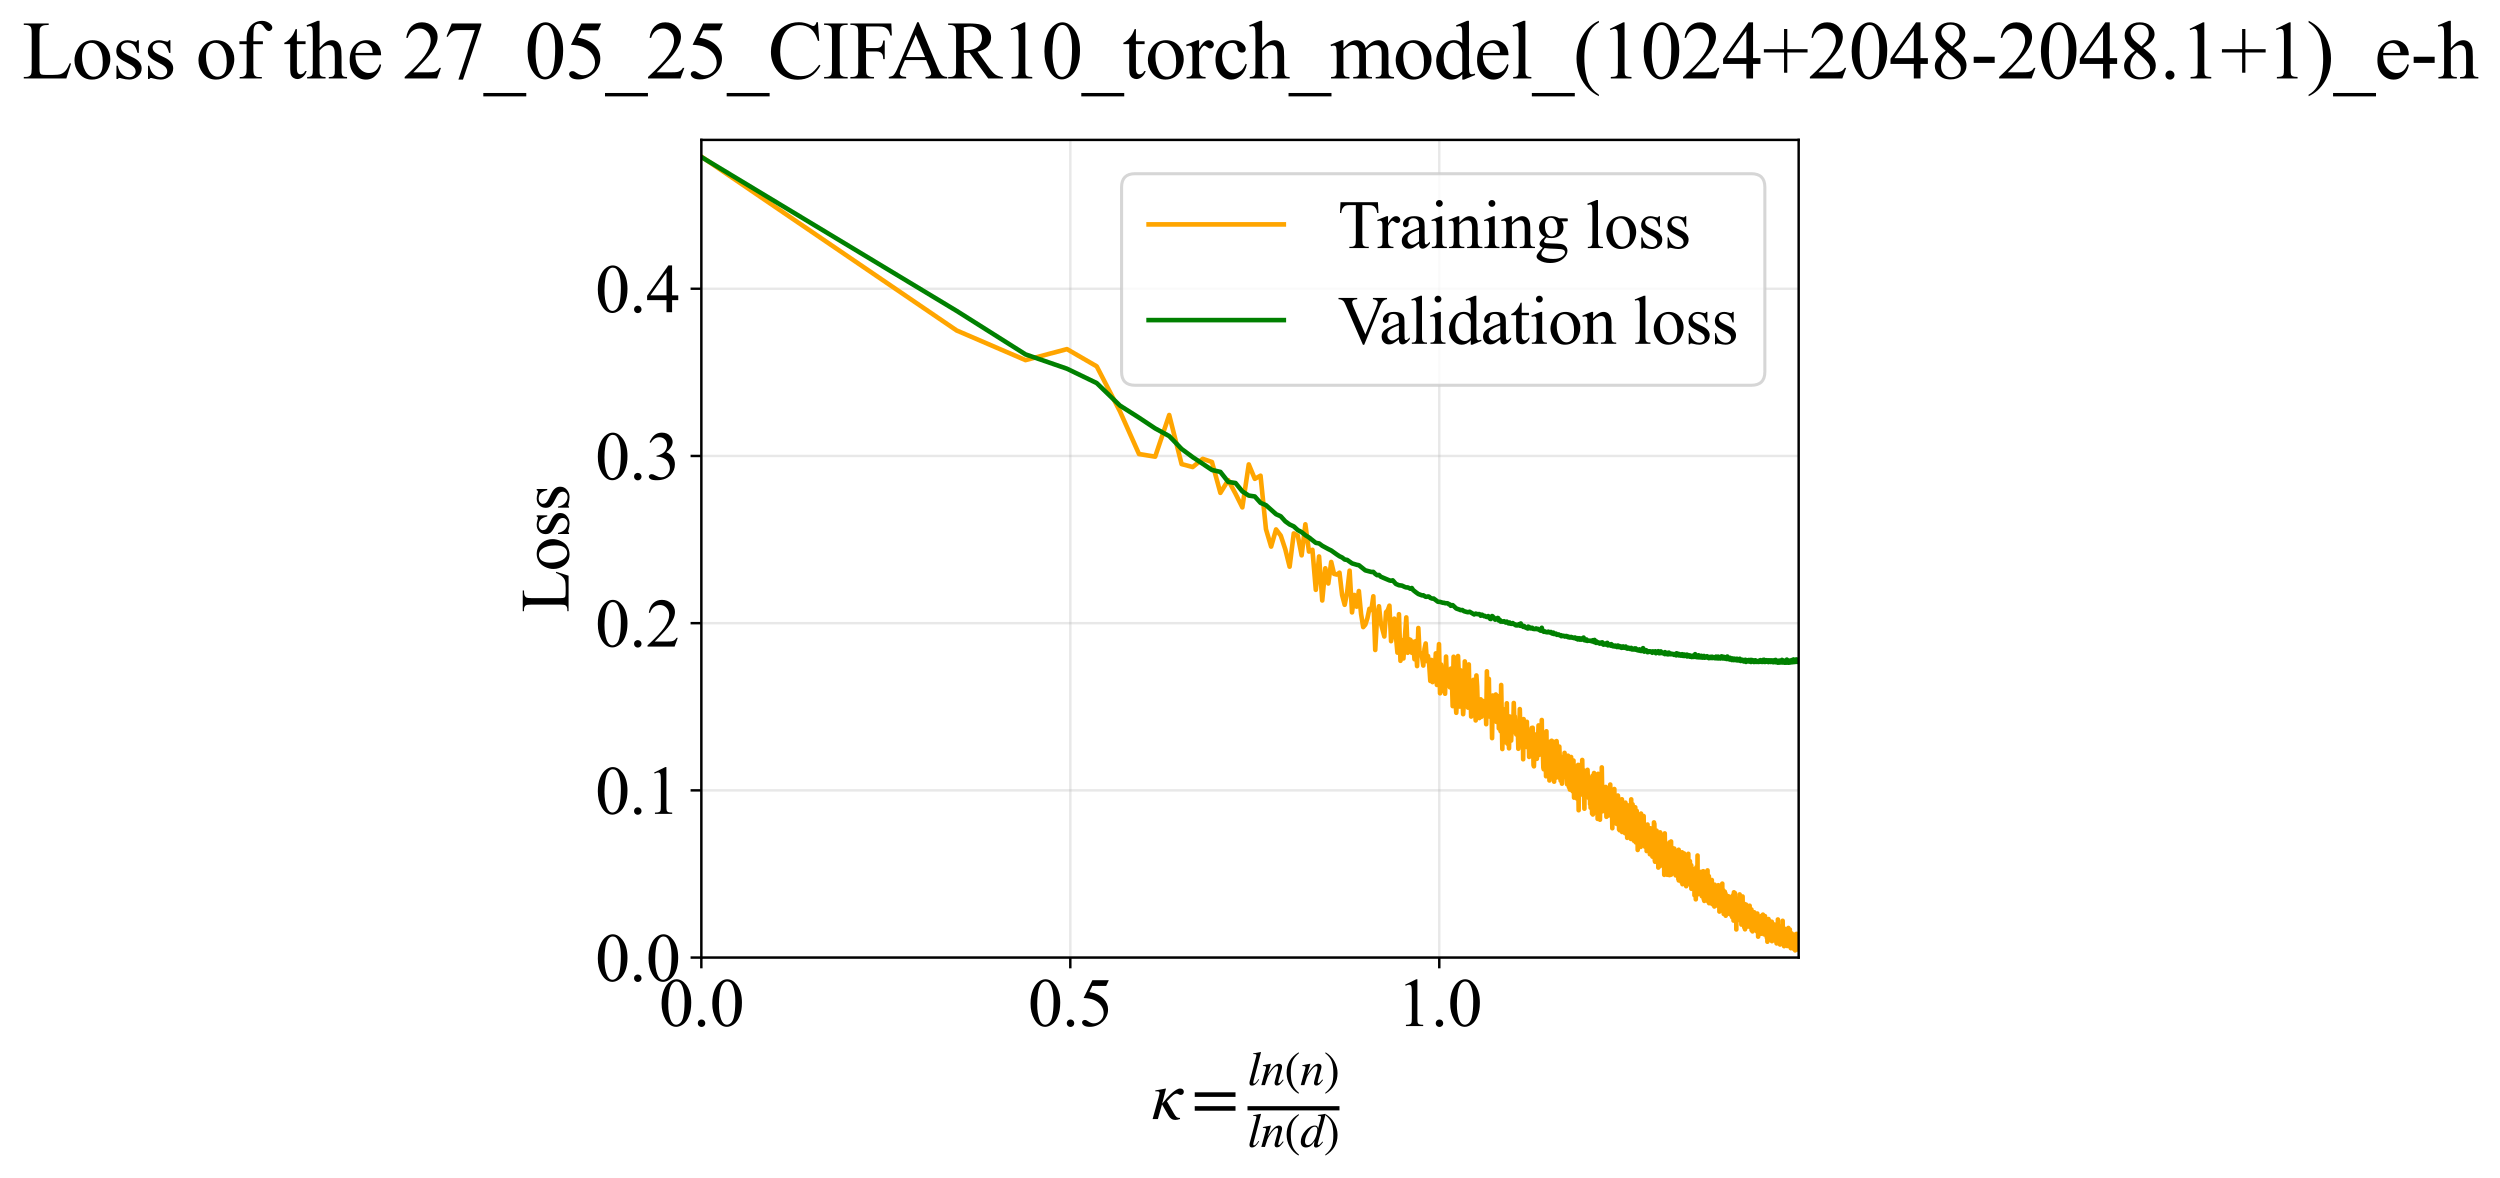 <?xml version="1.0" encoding="utf-8" standalone="no"?>
<!DOCTYPE svg PUBLIC "-//W3C//DTD SVG 1.1//EN"
  "http://www.w3.org/Graphics/SVG/1.1/DTD/svg11.dtd">
<svg xmlns:xlink="http://www.w3.org/1999/xlink" width="813.615pt" height="383.266pt" viewBox="0 0 813.615 383.266" xmlns="http://www.w3.org/2000/svg" version="1.1">
 <defs>
  <style type="text/css">*{stroke-linejoin: round; stroke-linecap: butt}</style>
 </defs>
 <g id="figure_1">
  <g id="patch_1">
   <path d="M -0 383.266 
L 813.615 383.266 
L 813.615 0 
L -0 0 
z
" style="fill: #ffffff"/>
  </g>
  <g id="axes_1">
   <g id="patch_2">
    <path d="M 228.247 311.644 
L 585.367 311.644 
L 585.367 45.532 
L 228.247 45.532 
z
" style="fill: #ffffff"/>
   </g>
   <g id="matplotlib.axis_1">
    <g id="xtick_1">
     <g id="line2d_1">
      <path d="M 228.247 311.644 
L 228.247 45.532 
" clip-path="url(#p9454d13e00)" style="fill: none; stroke: #b0b0b0; stroke-opacity: 0.3; stroke-width: 0.8; stroke-linecap: square"/>
     </g>
     <g id="line2d_2">
      <defs>
       <path id="m138ccfe67c" d="M 0 0 
L 0 3.5 
" style="stroke: #000000; stroke-width: 0.8"/>
      </defs>
      <g>
       <use xlink:href="#m138ccfe67c" x="228.247" y="311.644" style="stroke: #000000; stroke-width: 0.8"/>
      </g>
     </g>
     <g id="text_1">
      <!-- 0.0 -->
      <g transform="translate(214.497 333.92) scale(0.22 -0.22)">
       <defs>
        <path id="TimesNewRomanPSMT-30" d="M 231 2094 
Q 231 2819 450 3342 
Q 669 3866 1031 4122 
Q 1313 4325 1613 4325 
Q 2100 4325 2488 3828 
Q 2972 3213 2972 2159 
Q 2972 1422 2759 906 
Q 2547 391 2217 158 
Q 1888 -75 1581 -75 
Q 975 -75 572 641 
Q 231 1244 231 2094 
z
M 844 2016 
Q 844 1141 1059 588 
Q 1238 122 1591 122 
Q 1759 122 1940 273 
Q 2122 425 2216 781 
Q 2359 1319 2359 2297 
Q 2359 3022 2209 3506 
Q 2097 3866 1919 4016 
Q 1791 4119 1609 4119 
Q 1397 4119 1231 3928 
Q 1006 3669 925 3112 
Q 844 2556 844 2016 
z
" transform="scale(0.016)"/>
        <path id="TimesNewRomanPSMT-2e" d="M 800 606 
Q 947 606 1047 504 
Q 1147 403 1147 259 
Q 1147 116 1045 14 
Q 944 -88 800 -88 
Q 656 -88 554 14 
Q 453 116 453 259 
Q 453 406 554 506 
Q 656 606 800 606 
z
" transform="scale(0.016)"/>
       </defs>
       <use xlink:href="#TimesNewRomanPSMT-30"/>
       <use xlink:href="#TimesNewRomanPSMT-2e" transform="translate(50 0)"/>
       <use xlink:href="#TimesNewRomanPSMT-30" transform="translate(75 0)"/>
      </g>
     </g>
    </g>
    <g id="xtick_2">
     <g id="line2d_3">
      <path d="M 348.326 311.644 
L 348.326 45.532 
" clip-path="url(#p9454d13e00)" style="fill: none; stroke: #b0b0b0; stroke-opacity: 0.3; stroke-width: 0.8; stroke-linecap: square"/>
     </g>
     <g id="line2d_4">
      <g>
       <use xlink:href="#m138ccfe67c" x="348.326" y="311.644" style="stroke: #000000; stroke-width: 0.8"/>
      </g>
     </g>
     <g id="text_2">
      <!-- 0.5 -->
      <g transform="translate(334.576 333.92) scale(0.22 -0.22)">
       <defs>
        <path id="TimesNewRomanPSMT-35" d="M 2778 4238 
L 2534 3706 
L 1259 3706 
L 981 3138 
Q 1809 3016 2294 2522 
Q 2709 2097 2709 1522 
Q 2709 1188 2573 903 
Q 2438 619 2231 419 
Q 2025 219 1772 97 
Q 1413 -75 1034 -75 
Q 653 -75 479 54 
Q 306 184 306 341 
Q 306 428 378 495 
Q 450 563 559 563 
Q 641 563 702 538 
Q 763 513 909 409 
Q 1144 247 1384 247 
Q 1750 247 2026 523 
Q 2303 800 2303 1197 
Q 2303 1581 2056 1914 
Q 1809 2247 1375 2428 
Q 1034 2569 447 2591 
L 1259 4238 
L 2778 4238 
z
" transform="scale(0.016)"/>
       </defs>
       <use xlink:href="#TimesNewRomanPSMT-30"/>
       <use xlink:href="#TimesNewRomanPSMT-2e" transform="translate(50 0)"/>
       <use xlink:href="#TimesNewRomanPSMT-35" transform="translate(75 0)"/>
      </g>
     </g>
    </g>
    <g id="xtick_3">
     <g id="line2d_5">
      <path d="M 468.404 311.644 
L 468.404 45.532 
" clip-path="url(#p9454d13e00)" style="fill: none; stroke: #b0b0b0; stroke-opacity: 0.3; stroke-width: 0.8; stroke-linecap: square"/>
     </g>
     <g id="line2d_6">
      <g>
       <use xlink:href="#m138ccfe67c" x="468.404" y="311.644" style="stroke: #000000; stroke-width: 0.8"/>
      </g>
     </g>
     <g id="text_3">
      <!-- 1.0 -->
      <g transform="translate(454.654 333.92) scale(0.22 -0.22)">
       <defs>
        <path id="TimesNewRomanPSMT-31" d="M 750 3822 
L 1781 4325 
L 1884 4325 
L 1884 747 
Q 1884 391 1914 303 
Q 1944 216 2037 169 
Q 2131 122 2419 116 
L 2419 0 
L 825 0 
L 825 116 
Q 1125 122 1212 167 
Q 1300 213 1334 289 
Q 1369 366 1369 747 
L 1369 3034 
Q 1369 3497 1338 3628 
Q 1316 3728 1258 3775 
Q 1200 3822 1119 3822 
Q 1003 3822 797 3725 
L 750 3822 
z
" transform="scale(0.016)"/>
       </defs>
       <use xlink:href="#TimesNewRomanPSMT-31"/>
       <use xlink:href="#TimesNewRomanPSMT-2e" transform="translate(50 0)"/>
       <use xlink:href="#TimesNewRomanPSMT-30" transform="translate(75 0)"/>
      </g>
     </g>
    </g>
    <g id="text_4">
     <!-- $\kappa  = \frac{ln(n)}{ln(d)}$ -->
     <g transform="translate(374.797 364.186) scale(0.22 -0.22)">
      <defs>
       <path id="STIXGeneral-Italic-3ba" d="M 979 1440 
L 998 1446 
Q 1850 2541 2464 2790 
Q 2547 2822 2630 2822 
Q 2797 2822 2886 2736 
Q 2976 2650 2976 2522 
Q 2976 2387 2893 2307 
Q 2810 2227 2682 2227 
Q 2605 2227 2502 2288 
Q 2400 2349 2336 2349 
Q 2170 2349 1990 2205 
Q 1811 2061 1414 1645 
L 2042 544 
Q 2202 262 2310 182 
Q 2419 102 2624 102 
L 2624 0 
Q 2374 -83 2182 -83 
Q 1786 -83 1555 326 
L 960 1350 
L 576 0 
L 90 0 
L 640 1978 
Q 730 2317 730 2406 
Q 730 2560 518 2560 
L 339 2560 
L 339 2650 
Q 678 2694 1306 2822 
L 1325 2803 
L 979 1440 
z
" transform="scale(0.016)"/>
       <path id="STIXGeneral-Regular-3d" d="M 4077 2048 
L 307 2048 
L 307 2470 
L 4077 2470 
L 4077 2048 
z
M 4077 768 
L 307 768 
L 307 1190 
L 4077 1190 
L 4077 768 
z
" transform="scale(0.016)"/>
       <path id="STIXGeneral-Italic-6c" d="M 1786 4339 
L 806 595 
Q 755 410 755 320 
Q 755 205 864 205 
Q 1037 205 1293 570 
L 1453 794 
L 1542 730 
Q 1254 275 1046 102 
Q 838 -70 576 -70 
Q 262 -70 262 288 
Q 262 397 288 480 
L 1165 3834 
Q 1184 3898 1184 3955 
Q 1184 4096 870 4096 
L 755 4096 
L 755 4198 
Q 1203 4250 1747 4371 
L 1786 4339 
z
" transform="scale(0.016)"/>
       <path id="STIXGeneral-Italic-6e" d="M 2944 749 
L 3034 666 
Q 2707 218 2534 80 
Q 2362 -58 2138 -58 
Q 2010 -58 1923 28 
Q 1837 115 1837 288 
Q 1837 390 1939 768 
L 2221 1805 
Q 2310 2150 2310 2310 
Q 2310 2496 2157 2496 
Q 1971 2496 1750 2275 
Q 1530 2054 1210 1587 
Q 998 1274 899 1024 
Q 800 774 570 0 
L 90 0 
L 704 2240 
Q 717 2304 717 2349 
Q 717 2445 630 2480 
Q 544 2515 301 2522 
L 301 2624 
Q 550 2675 857 2729 
Q 1165 2784 1338 2822 
L 1363 2810 
L 934 1414 
Q 1408 2170 1753 2496 
Q 2099 2822 2413 2822 
Q 2611 2822 2720 2716 
Q 2829 2611 2829 2432 
Q 2829 2272 2765 2048 
L 2406 749 
Q 2317 429 2317 358 
Q 2317 243 2419 243 
Q 2541 243 2810 582 
Q 2854 634 2944 749 
z
" transform="scale(0.016)"/>
       <path id="STIXGeneral-Regular-28" d="M 1946 -1030 
L 1869 -1133 
Q 1126 -710 716 32 
Q 307 774 307 1613 
Q 307 3386 1888 4326 
L 1946 4224 
Q 1293 3667 1075 3126 
Q 858 2586 858 1632 
Q 858 685 1082 96 
Q 1306 -493 1946 -1030 
z
" transform="scale(0.016)"/>
       <path id="STIXGeneral-Regular-29" d="M 186 4224 
L 262 4326 
Q 992 3891 1408 3148 
Q 1824 2406 1824 1581 
Q 1824 -166 243 -1133 
L 186 -1030 
Q 845 -486 1059 54 
Q 1274 595 1274 1562 
Q 1274 2534 1059 3120 
Q 845 3706 186 4224 
z
" transform="scale(0.016)"/>
       <path id="STIXGeneral-Italic-64" d="M 3334 4371 
L 3373 4333 
L 3123 3360 
L 2739 1958 
Q 2323 429 2323 384 
Q 2323 256 2438 256 
Q 2522 256 2614 336 
Q 2707 416 2963 710 
L 3040 646 
Q 2547 -83 2099 -83 
Q 1978 -83 1907 -6 
Q 1837 70 1837 205 
Q 1837 397 1920 774 
Q 1645 307 1379 118 
Q 1114 -70 781 -70 
Q 461 -70 278 125 
Q 96 320 96 678 
Q 96 1440 713 2131 
Q 1331 2822 1965 2822 
Q 2163 2822 2256 2732 
Q 2349 2643 2381 2451 
L 2387 2451 
L 2675 3494 
Q 2765 3808 2765 3949 
Q 2765 4051 2694 4076 
Q 2624 4102 2355 4115 
L 2355 4224 
Q 2848 4269 3334 4371 
z
M 2278 2310 
Q 2278 2477 2185 2576 
Q 2093 2675 1978 2675 
Q 1677 2675 1395 2381 
Q 1075 2042 864 1571 
Q 653 1101 653 704 
Q 653 486 752 361 
Q 851 237 1024 237 
Q 1312 237 1606 550 
Q 1901 864 2089 1350 
Q 2278 1837 2278 2310 
z
" transform="scale(0.016)"/>
      </defs>
      <use xlink:href="#STIXGeneral-Italic-3ba" transform="translate(0 0.003)"/>
      <use xlink:href="#STIXGeneral-Regular-3d" transform="translate(58.84 0.003)"/>
      <use xlink:href="#STIXGeneral-Italic-6c" transform="translate(141.78 50.192) scale(0.7)"/>
      <use xlink:href="#STIXGeneral-Italic-6e" transform="translate(161.24 50.192) scale(0.7)"/>
      <use xlink:href="#STIXGeneral-Regular-28" transform="translate(196.24 50.192) scale(0.7)"/>
      <use xlink:href="#STIXGeneral-Italic-6e" transform="translate(219.55 50.192) scale(0.7)"/>
      <use xlink:href="#STIXGeneral-Regular-29" transform="translate(254.55 50.192) scale(0.7)"/>
      <use xlink:href="#STIXGeneral-Italic-6c" transform="translate(141.78 -41.258) scale(0.7)"/>
      <use xlink:href="#STIXGeneral-Italic-6e" transform="translate(161.24 -41.258) scale(0.7)"/>
      <use xlink:href="#STIXGeneral-Regular-28" transform="translate(196.24 -41.258) scale(0.7)"/>
      <use xlink:href="#STIXGeneral-Italic-64" transform="translate(219.55 -41.258) scale(0.7)"/>
      <use xlink:href="#STIXGeneral-Regular-29" transform="translate(254.55 -41.258) scale(0.7)"/>
      <path d="M 141.78 12.8 
L 141.78 19.05 
L 277.86 19.05 
L 277.86 12.8 
L 141.78 12.8 
z
"/>
     </g>
    </g>
   </g>
   <g id="matplotlib.axis_2">
    <g id="ytick_1">
     <g id="line2d_7">
      <path d="M 228.247 311.644 
L 585.367 311.644 
" clip-path="url(#p9454d13e00)" style="fill: none; stroke: #b0b0b0; stroke-opacity: 0.3; stroke-width: 0.8; stroke-linecap: square"/>
     </g>
     <g id="line2d_8">
      <defs>
       <path id="mbdc8de6adb" d="M 0 0 
L -3.5 0 
" style="stroke: #000000; stroke-width: 0.8"/>
      </defs>
      <g>
       <use xlink:href="#mbdc8de6adb" x="228.247" y="311.644" style="stroke: #000000; stroke-width: 0.8"/>
      </g>
     </g>
     <g id="text_5">
      <!-- 0.0 -->
      <g transform="translate(193.747 319.282) scale(0.22 -0.22)">
       <use xlink:href="#TimesNewRomanPSMT-30"/>
       <use xlink:href="#TimesNewRomanPSMT-2e" transform="translate(50 0)"/>
       <use xlink:href="#TimesNewRomanPSMT-30" transform="translate(75 0)"/>
      </g>
     </g>
    </g>
    <g id="ytick_2">
     <g id="line2d_9">
      <path d="M 228.247 257.225 
L 585.367 257.225 
" clip-path="url(#p9454d13e00)" style="fill: none; stroke: #b0b0b0; stroke-opacity: 0.3; stroke-width: 0.8; stroke-linecap: square"/>
     </g>
     <g id="line2d_10">
      <g>
       <use xlink:href="#mbdc8de6adb" x="228.247" y="257.225" style="stroke: #000000; stroke-width: 0.8"/>
      </g>
     </g>
     <g id="text_6">
      <!-- 0.1 -->
      <g transform="translate(193.747 264.863) scale(0.22 -0.22)">
       <use xlink:href="#TimesNewRomanPSMT-30"/>
       <use xlink:href="#TimesNewRomanPSMT-2e" transform="translate(50 0)"/>
       <use xlink:href="#TimesNewRomanPSMT-31" transform="translate(75 0)"/>
      </g>
     </g>
    </g>
    <g id="ytick_3">
     <g id="line2d_11">
      <path d="M 228.247 202.806 
L 585.367 202.806 
" clip-path="url(#p9454d13e00)" style="fill: none; stroke: #b0b0b0; stroke-opacity: 0.3; stroke-width: 0.8; stroke-linecap: square"/>
     </g>
     <g id="line2d_12">
      <g>
       <use xlink:href="#mbdc8de6adb" x="228.247" y="202.806" style="stroke: #000000; stroke-width: 0.8"/>
      </g>
     </g>
     <g id="text_7">
      <!-- 0.2 -->
      <g transform="translate(193.747 210.444) scale(0.22 -0.22)">
       <defs>
        <path id="TimesNewRomanPSMT-32" d="M 2934 816 
L 2638 0 
L 138 0 
L 138 116 
Q 1241 1122 1691 1759 
Q 2141 2397 2141 2925 
Q 2141 3328 1894 3587 
Q 1647 3847 1303 3847 
Q 991 3847 742 3664 
Q 494 3481 375 3128 
L 259 3128 
Q 338 3706 661 4015 
Q 984 4325 1469 4325 
Q 1984 4325 2329 3994 
Q 2675 3663 2675 3213 
Q 2675 2891 2525 2569 
Q 2294 2063 1775 1497 
Q 997 647 803 472 
L 1909 472 
Q 2247 472 2383 497 
Q 2519 522 2628 598 
Q 2738 675 2819 816 
L 2934 816 
z
" transform="scale(0.016)"/>
       </defs>
       <use xlink:href="#TimesNewRomanPSMT-30"/>
       <use xlink:href="#TimesNewRomanPSMT-2e" transform="translate(50 0)"/>
       <use xlink:href="#TimesNewRomanPSMT-32" transform="translate(75 0)"/>
      </g>
     </g>
    </g>
    <g id="ytick_4">
     <g id="line2d_13">
      <path d="M 228.247 148.387 
L 585.367 148.387 
" clip-path="url(#p9454d13e00)" style="fill: none; stroke: #b0b0b0; stroke-opacity: 0.3; stroke-width: 0.8; stroke-linecap: square"/>
     </g>
     <g id="line2d_14">
      <g>
       <use xlink:href="#mbdc8de6adb" x="228.247" y="148.387" style="stroke: #000000; stroke-width: 0.8"/>
      </g>
     </g>
     <g id="text_8">
      <!-- 0.3 -->
      <g transform="translate(193.747 156.025) scale(0.22 -0.22)">
       <defs>
        <path id="TimesNewRomanPSMT-33" d="M 325 3431 
Q 506 3859 782 4092 
Q 1059 4325 1472 4325 
Q 1981 4325 2253 3994 
Q 2459 3747 2459 3466 
Q 2459 3003 1878 2509 
Q 2269 2356 2469 2072 
Q 2669 1788 2669 1403 
Q 2669 853 2319 450 
Q 1863 -75 997 -75 
Q 569 -75 414 31 
Q 259 138 259 259 
Q 259 350 332 419 
Q 406 488 509 488 
Q 588 488 669 463 
Q 722 447 909 348 
Q 1097 250 1169 231 
Q 1284 197 1416 197 
Q 1734 197 1970 444 
Q 2206 691 2206 1028 
Q 2206 1275 2097 1509 
Q 2016 1684 1919 1775 
Q 1784 1900 1550 2001 
Q 1316 2103 1072 2103 
L 972 2103 
L 972 2197 
Q 1219 2228 1467 2375 
Q 1716 2522 1828 2728 
Q 1941 2934 1941 3181 
Q 1941 3503 1739 3701 
Q 1538 3900 1238 3900 
Q 753 3900 428 3381 
L 325 3431 
z
" transform="scale(0.016)"/>
       </defs>
       <use xlink:href="#TimesNewRomanPSMT-30"/>
       <use xlink:href="#TimesNewRomanPSMT-2e" transform="translate(50 0)"/>
       <use xlink:href="#TimesNewRomanPSMT-33" transform="translate(75 0)"/>
      </g>
     </g>
    </g>
    <g id="ytick_5">
     <g id="line2d_15">
      <path d="M 228.247 93.968 
L 585.367 93.968 
" clip-path="url(#p9454d13e00)" style="fill: none; stroke: #b0b0b0; stroke-opacity: 0.3; stroke-width: 0.8; stroke-linecap: square"/>
     </g>
     <g id="line2d_16">
      <g>
       <use xlink:href="#mbdc8de6adb" x="228.247" y="93.968" style="stroke: #000000; stroke-width: 0.8"/>
      </g>
     </g>
     <g id="text_9">
      <!-- 0.4 -->
      <g transform="translate(193.747 101.606) scale(0.22 -0.22)">
       <defs>
        <path id="TimesNewRomanPSMT-34" d="M 2978 1563 
L 2978 1119 
L 2409 1119 
L 2409 0 
L 1894 0 
L 1894 1119 
L 100 1119 
L 100 1519 
L 2066 4325 
L 2409 4325 
L 2409 1563 
L 2978 1563 
z
M 1894 1563 
L 1894 3666 
L 406 1563 
L 1894 1563 
z
" transform="scale(0.016)"/>
       </defs>
       <use xlink:href="#TimesNewRomanPSMT-30"/>
       <use xlink:href="#TimesNewRomanPSMT-2e" transform="translate(50 0)"/>
       <use xlink:href="#TimesNewRomanPSMT-34" transform="translate(75 0)"/>
      </g>
     </g>
    </g>
    <g id="text_10">
     <!-- Loss -->
     <g transform="translate(185.041 199.369) rotate(-90) scale(0.22 -0.22)">
      <defs>
       <path id="TimesNewRomanPSMT-4c" d="M 3669 1172 
L 3772 1150 
L 3409 0 
L 128 0 
L 128 116 
L 288 116 
Q 556 116 672 291 
Q 738 391 738 753 
L 738 3488 
Q 738 3884 650 3984 
Q 528 4122 288 4122 
L 128 4122 
L 128 4238 
L 2047 4238 
L 2047 4122 
Q 1709 4125 1573 4059 
Q 1438 3994 1388 3894 
Q 1338 3794 1338 3416 
L 1338 753 
Q 1338 494 1388 397 
Q 1425 331 1503 300 
Q 1581 269 1991 269 
L 2300 269 
Q 2788 269 2984 341 
Q 3181 413 3343 595 
Q 3506 778 3669 1172 
z
" transform="scale(0.016)"/>
       <path id="TimesNewRomanPSMT-6f" d="M 1600 2947 
Q 2250 2947 2644 2453 
Q 2978 2031 2978 1484 
Q 2978 1100 2793 706 
Q 2609 313 2286 112 
Q 1963 -88 1566 -88 
Q 919 -88 538 428 
Q 216 863 216 1403 
Q 216 1797 411 2186 
Q 606 2575 925 2761 
Q 1244 2947 1600 2947 
z
M 1503 2744 
Q 1338 2744 1170 2645 
Q 1003 2547 900 2300 
Q 797 2053 797 1666 
Q 797 1041 1045 587 
Q 1294 134 1700 134 
Q 2003 134 2200 384 
Q 2397 634 2397 1244 
Q 2397 2006 2069 2444 
Q 1847 2744 1503 2744 
z
" transform="scale(0.016)"/>
       <path id="TimesNewRomanPSMT-73" d="M 2050 2947 
L 2050 1972 
L 1947 1972 
Q 1828 2431 1642 2597 
Q 1456 2763 1169 2763 
Q 950 2763 815 2647 
Q 681 2531 681 2391 
Q 681 2216 781 2091 
Q 878 1963 1175 1819 
L 1631 1597 
Q 2266 1288 2266 781 
Q 2266 391 1970 151 
Q 1675 -88 1309 -88 
Q 1047 -88 709 6 
Q 606 38 541 38 
Q 469 38 428 -44 
L 325 -44 
L 325 978 
L 428 978 
Q 516 541 762 319 
Q 1009 97 1316 97 
Q 1531 97 1667 223 
Q 1803 350 1803 528 
Q 1803 744 1651 891 
Q 1500 1038 1047 1263 
Q 594 1488 453 1669 
Q 313 1847 313 2119 
Q 313 2472 555 2709 
Q 797 2947 1181 2947 
Q 1350 2947 1591 2875 
Q 1750 2828 1803 2828 
Q 1853 2828 1881 2850 
Q 1909 2872 1947 2947 
L 2050 2947 
z
" transform="scale(0.016)"/>
      </defs>
      <use xlink:href="#TimesNewRomanPSMT-4c"/>
      <use xlink:href="#TimesNewRomanPSMT-6f" transform="translate(61.084 0)"/>
      <use xlink:href="#TimesNewRomanPSMT-73" transform="translate(111.084 0)"/>
      <use xlink:href="#TimesNewRomanPSMT-73" transform="translate(150 0)"/>
     </g>
    </g>
   </g>
   <g id="line2d_17">
    <path d="M 228.247 50.973 
L 311.337 107.552 
L 333.742 117.2 
L 347.236 113.617 
L 356.923 119.225 
L 364.485 133.876 
L 370.688 147.764 
L 375.948 148.621 
L 380.514 135.063 
L 384.547 151.039 
L 388.159 151.994 
L 391.43 149.328 
L 394.419 150.354 
L 397.17 160.405 
L 399.719 156.256 
L 402.093 160.678 
L 404.315 165.128 
L 406.403 151.135 
L 408.372 155.835 
L 410.235 154.81 
L 412.003 172.223 
L 413.685 177.885 
L 415.29 172.304 
L 416.823 174.317 
L 418.291 178.757 
L 419.7 184.425 
L 421.054 173.59 
L 422.356 174.334 
L 423.612 180.734 
L 424.823 170.635 
L 425.994 179.505 
L 427.126 178.932 
L 428.223 191.96 
L 429.286 181.101 
L 430.317 195.426 
L 431.318 184.942 
L 432.292 189.898 
L 433.238 182.892 
L 434.16 186.772 
L 435.058 186.995 
L 435.933 186.383 
L 436.786 193.662 
L 437.619 196.832 
L 438.432 192.65 
L 439.227 185.721 
L 440.004 199.307 
L 440.764 193.617 
L 441.507 197.439 
L 442.235 192.348 
L 442.948 199.77 
L 443.647 204.085 
L 444.331 203.303 
L 445.003 201.241 
L 445.662 198.14 
L 446.308 198.525 
L 446.943 194.061 
L 447.566 211.532 
L 448.178 200.394 
L 448.779 197.305 
L 449.371 202.762 
L 450.524 207.147 
L 451.086 199.219 
L 451.64 198.63 
L 452.184 197.112 
L 452.721 208.666 
L 453.249 205.76 
L 453.769 201.33 
L 454.787 212.393 
L 455.285 199.895 
L 455.775 215.057 
L 456.259 208.322 
L 456.737 214.295 
L 457.672 200.926 
L 458.13 212.457 
L 458.582 208.049 
L 459.029 208.259 
L 459.47 212.451 
L 459.905 208.881 
L 460.335 214.54 
L 460.759 208.651 
L 461.179 216.775 
L 461.593 204.377 
L 462.003 212.91 
L 462.408 212.506 
L 462.808 213.881 
L 463.203 216.606 
L 463.594 211.192 
L 463.981 209.419 
L 464.364 215.157 
L 464.742 213.498 
L 465.116 216.151 
L 465.486 221.604 
L 465.852 214.774 
L 466.215 221.992 
L 466.573 217.191 
L 466.928 218.841 
L 467.28 212.637 
L 467.628 222.907 
L 468.313 209.628 
L 468.651 225.631 
L 468.985 216.258 
L 469.316 219.489 
L 469.645 224.853 
L 469.97 222.647 
L 470.292 225.774 
L 470.611 213.679 
L 470.927 222.394 
L 471.24 222.615 
L 471.551 222.53 
L 471.858 223.681 
L 472.163 217.602 
L 472.466 219.793 
L 472.765 229.803 
L 473.062 213.741 
L 473.357 226.181 
L 473.649 228.255 
L 473.939 231.98 
L 474.226 226.43 
L 474.511 213.508 
L 474.794 220.266 
L 475.074 229.947 
L 475.352 218.158 
L 475.628 219.348 
L 476.173 232.433 
L 476.443 228.232 
L 476.71 215.251 
L 476.975 221.35 
L 477.239 220.582 
L 477.5 216.739 
L 477.759 230.302 
L 478.017 216.231 
L 478.272 228.325 
L 478.526 224.519 
L 478.778 233.204 
L 479.027 228.57 
L 479.276 232.145 
L 479.522 221.25 
L 479.767 226.52 
L 480.01 228.747 
L 480.251 234.463 
L 480.491 219.82 
L 480.729 223.382 
L 480.965 230.976 
L 481.2 229.157 
L 481.433 233.698 
L 481.664 228.769 
L 481.895 227.592 
L 482.123 233.273 
L 482.576 228.107 
L 482.8 229.938 
L 483.022 228.642 
L 483.244 231.576 
L 483.464 230.431 
L 483.682 235.692 
L 483.899 218.472 
L 484.115 231.789 
L 484.329 228.274 
L 484.542 220.939 
L 484.754 233.208 
L 484.965 231.059 
L 485.174 232.149 
L 485.382 228.291 
L 485.589 240.228 
L 485.794 226.348 
L 485.998 229.977 
L 486.201 230.772 
L 486.403 226.336 
L 486.604 229.913 
L 486.804 226.018 
L 487.002 234.921 
L 487.199 231.579 
L 487.396 230.843 
L 487.591 226.554 
L 487.785 237.061 
L 488.169 231.121 
L 488.36 237.979 
L 488.55 222.924 
L 488.926 243.771 
L 489.113 230.72 
L 489.299 230.835 
L 489.667 241.532 
L 489.85 238.377 
L 490.032 231.819 
L 490.212 236.764 
L 490.392 228.876 
L 490.571 242.026 
L 490.749 237.376 
L 490.926 238.963 
L 491.103 243.547 
L 491.278 233.16 
L 491.453 235.383 
L 491.626 234.07 
L 491.799 241.022 
L 491.971 235.785 
L 492.312 238.36 
L 492.481 236.6 
L 492.65 228.785 
L 492.817 233.961 
L 492.984 233.114 
L 493.15 236.939 
L 493.316 237.219 
L 493.48 239.04 
L 493.644 236.726 
L 493.807 238.038 
L 493.969 237.314 
L 494.131 243.683 
L 494.451 237.921 
L 494.61 230.769 
L 494.927 241.878 
L 495.084 234.531 
L 495.24 239.954 
L 495.396 239.464 
L 495.551 234.815 
L 495.705 247.099 
L 495.859 234.033 
L 496.012 239.125 
L 496.164 237.843 
L 496.315 237.719 
L 496.616 242.421 
L 496.766 243.103 
L 496.915 234.908 
L 497.063 240.639 
L 497.211 237.587 
L 497.358 243.283 
L 497.505 239.48 
L 497.65 246.344 
L 497.796 239.11 
L 497.94 245.227 
L 498.084 238.153 
L 498.228 238.836 
L 498.37 241.046 
L 498.513 236.897 
L 498.654 239.207 
L 498.795 236.841 
L 498.936 240.985 
L 499.076 249.009 
L 499.215 249.403 
L 499.492 239.008 
L 499.63 245.371 
L 499.904 241.125 
L 500.04 242.217 
L 500.175 246.951 
L 500.31 239.98 
L 500.445 244.148 
L 500.712 236.073 
L 500.845 245.716 
L 501.11 239.478 
L 501.241 241.239 
L 501.372 236.916 
L 501.632 244.698 
L 501.762 234.316 
L 501.891 245.349 
L 502.147 245.597 
L 502.275 249.846 
L 502.402 250.356 
L 502.655 241.245 
L 502.781 249.158 
L 502.906 249.424 
L 503.031 247.708 
L 503.155 252.631 
L 503.279 237.986 
L 503.402 248.309 
L 503.648 244.801 
L 503.77 243.957 
L 503.892 247.187 
L 504.013 246.994 
L 504.134 244.791 
L 504.255 254.001 
L 504.614 241.298 
L 504.732 243.381 
L 504.851 248.554 
L 504.969 241.073 
L 505.321 251.838 
L 505.553 241.375 
L 505.784 254.396 
L 505.899 247.378 
L 506.013 253.407 
L 506.127 247.04 
L 506.241 249.634 
L 506.354 249.068 
L 506.58 241.191 
L 506.692 242.467 
L 506.804 248.203 
L 507.027 247.858 
L 507.138 245.531 
L 507.248 253.043 
L 507.468 242.987 
L 507.578 245.624 
L 507.687 252.211 
L 507.796 249.768 
L 507.904 254.078 
L 508.012 250.288 
L 508.12 252.978 
L 508.227 247.667 
L 508.334 255.044 
L 508.441 246.402 
L 508.547 247.756 
L 508.653 246.956 
L 508.759 252.938 
L 508.865 249.172 
L 508.97 252.781 
L 509.179 245.014 
L 509.387 252.682 
L 509.491 246.878 
L 509.902 253.748 
L 510.004 255.257 
L 510.106 250.906 
L 510.207 253.1 
L 510.308 245.936 
L 510.509 255.131 
L 510.61 256.199 
L 510.809 246.969 
L 510.909 256.967 
L 511.008 254.866 
L 511.107 254.925 
L 511.205 253.793 
L 511.304 246.364 
L 511.401 248.284 
L 511.499 247.18 
L 511.694 250.301 
L 511.791 257.498 
L 511.887 257.133 
L 512.08 247.516 
L 512.271 259.591 
L 512.366 250.648 
L 512.556 256.583 
L 512.651 250.323 
L 512.745 257.735 
L 512.839 257.136 
L 512.933 255.249 
L 513.026 256.186 
L 513.119 253.735 
L 513.212 259.897 
L 513.305 254.84 
L 513.398 254.949 
L 513.49 254.078 
L 513.582 248.934 
L 513.765 263.689 
L 513.856 256.029 
L 513.947 257.24 
L 514.038 256.862 
L 514.129 249.003 
L 514.399 258.36 
L 514.489 258.581 
L 514.578 251.447 
L 514.756 256.519 
L 514.845 253.912 
L 514.933 247.326 
L 515.11 257.968 
L 515.285 253.349 
L 515.372 258.541 
L 515.46 250.713 
L 515.633 263.185 
L 515.72 251.64 
L 515.978 258.65 
L 516.063 258.541 
L 516.234 251.549 
L 516.319 257.106 
L 516.404 256.512 
L 516.488 259.414 
L 516.657 250.543 
L 516.908 258.276 
L 516.992 258.034 
L 517.075 256.828 
L 517.158 256.968 
L 517.241 259.912 
L 517.323 253.108 
L 517.406 253.223 
L 517.488 261.719 
L 517.57 253.799 
L 517.652 262.883 
L 517.815 257.034 
L 517.896 255.677 
L 517.977 259.936 
L 518.058 254.566 
L 518.138 264.772 
L 518.299 252.448 
L 518.379 265.08 
L 518.459 253.658 
L 518.539 259.834 
L 518.618 257.714 
L 518.698 261.63 
L 518.777 251.578 
L 518.856 257.94 
L 518.935 257.3 
L 519.013 260.787 
L 519.092 259.891 
L 519.17 257.129 
L 519.248 263.447 
L 519.326 260.677 
L 519.404 252.551 
L 519.481 255.075 
L 519.559 254.495 
L 519.713 264.702 
L 519.79 256.761 
L 519.867 259.171 
L 519.943 266.502 
L 520.02 263.321 
L 520.096 251.845 
L 520.172 255.247 
L 520.248 257.678 
L 520.323 264.451 
L 520.474 256.637 
L 520.625 266.458 
L 520.7 266.773 
L 520.849 256.215 
L 520.923 263.994 
L 520.998 257.887 
L 521.072 262.004 
L 521.146 259.787 
L 521.219 263.075 
L 521.293 249.744 
L 521.513 264.035 
L 521.731 256.002 
L 521.949 263.78 
L 522.021 261.016 
L 522.093 262.427 
L 522.236 258.14 
L 522.308 261.467 
L 522.379 261.123 
L 522.521 263.469 
L 522.592 256.109 
L 522.663 260.006 
L 522.734 260.8 
L 522.804 265.83 
L 522.874 256.717 
L 522.945 259.854 
L 523.015 261.114 
L 523.085 257.828 
L 523.293 264.16 
L 523.363 261.334 
L 523.432 261.719 
L 523.501 265.402 
L 523.57 262.458 
L 523.639 265.324 
L 523.707 259.716 
L 523.776 261.655 
L 523.844 260.906 
L 523.913 265.094 
L 523.981 264.121 
L 524.049 255.32 
L 524.117 259.804 
L 524.252 261.045 
L 524.387 258.07 
L 524.521 264.073 
L 524.588 261.334 
L 524.721 269.543 
L 524.788 259.818 
L 524.854 262.124 
L 524.921 261.804 
L 524.987 268.035 
L 525.053 258.961 
L 525.185 266.825 
L 525.316 263.296 
L 525.381 256.79 
L 525.447 263.157 
L 525.512 261.581 
L 525.577 261.885 
L 525.771 265.673 
L 525.836 262.017 
L 525.9 266.44 
L 525.965 265.952 
L 526.093 263.822 
L 526.157 268.145 
L 526.221 265.786 
L 526.284 265.452 
L 526.348 260.716 
L 526.412 262.131 
L 526.475 266.252 
L 526.538 258.898 
L 526.601 259.477 
L 526.727 268.012 
L 526.79 266.126 
L 526.853 263.258 
L 526.915 269.943 
L 527.04 261.661 
L 527.102 270.205 
L 527.165 261.37 
L 527.227 267.741 
L 527.289 261.643 
L 527.35 267.438 
L 527.412 266.316 
L 527.474 267.636 
L 527.658 260.88 
L 527.719 263.863 
L 527.78 263.089 
L 527.841 260.125 
L 527.902 270.775 
L 527.962 261.485 
L 528.023 261.855 
L 528.084 270.403 
L 528.144 265.4 
L 528.204 267.762 
L 528.264 263.477 
L 528.325 269.521 
L 528.384 266.222 
L 528.444 262.152 
L 528.504 267.866 
L 528.564 261.65 
L 528.742 269.744 
L 528.802 262.133 
L 528.861 271.165 
L 528.92 269.072 
L 528.979 261.207 
L 529.038 270.041 
L 529.096 264.577 
L 529.214 267.149 
L 529.272 266.144 
L 529.33 268.762 
L 529.389 263.45 
L 529.447 271.263 
L 529.505 263.559 
L 529.563 272.674 
L 529.621 262.04 
L 529.679 268.424 
L 529.736 272.409 
L 529.851 263.798 
L 530.023 272.147 
L 530.194 267.354 
L 530.251 267.925 
L 530.421 272.249 
L 530.59 264.389 
L 530.646 266.098 
L 530.759 273.033 
L 530.87 260.143 
L 530.926 269.897 
L 530.982 267.667 
L 531.037 262.03 
L 531.093 265.906 
L 531.203 269.236 
L 531.314 261.754 
L 531.479 272.538 
L 531.533 271.821 
L 531.588 270.468 
L 531.643 264.487 
L 531.697 270.044 
L 531.752 273.614 
L 531.806 263.204 
L 531.86 268.584 
L 531.914 269.433 
L 531.968 268.61 
L 532.022 268.639 
L 532.184 262.732 
L 532.345 274.152 
L 532.451 264.865 
L 532.611 270.236 
L 532.664 263.89 
L 532.717 270.489 
L 532.77 269.303 
L 532.822 272.213 
L 532.875 269.9 
L 532.928 270.971 
L 532.98 276.616 
L 533.033 268.191 
L 533.137 268.621 
L 533.242 273.016 
L 533.398 266.506 
L 533.449 274.789 
L 533.501 270.866 
L 533.553 272.68 
L 533.604 272.571 
L 533.759 266.091 
L 533.963 275.624 
L 534.065 264.774 
L 534.167 270.406 
L 534.218 267.939 
L 534.268 274.131 
L 534.319 269.908 
L 534.369 269.346 
L 534.42 272.163 
L 534.47 268.02 
L 534.52 274.776 
L 534.57 272.499 
L 534.62 272.885 
L 534.67 269.242 
L 534.72 272.433 
L 534.77 271.401 
L 534.82 271.828 
L 534.87 272.461 
L 534.92 265.579 
L 534.969 269.249 
L 535.068 275.158 
L 535.117 275.015 
L 535.216 270.565 
L 535.265 271.253 
L 535.314 271.605 
L 535.363 275.566 
L 535.412 270.747 
L 535.461 272.659 
L 535.51 271.92 
L 535.559 271.861 
L 535.607 271.452 
L 535.656 269.047 
L 535.753 273.9 
L 535.802 273.818 
L 535.85 269.59 
L 535.898 276.981 
L 535.995 274.863 
L 536.186 268.341 
L 536.234 275.811 
L 536.33 275.322 
L 536.377 274.807 
L 536.425 275.613 
L 536.52 275.897 
L 536.567 271.638 
L 536.614 274.476 
L 536.662 271.208 
L 536.709 274.02 
L 536.756 272.534 
L 536.803 272.825 
L 536.85 275.616 
L 536.897 271.574 
L 536.944 278.01 
L 536.99 270.914 
L 537.037 276.335 
L 537.084 275.218 
L 537.13 269.566 
L 537.177 274.254 
L 537.223 273.067 
L 537.27 273.422 
L 537.316 275.968 
L 537.409 271.687 
L 537.455 274.018 
L 537.501 269.651 
L 537.547 275.783 
L 537.639 269.781 
L 537.776 278.793 
L 538.049 272.016 
L 538.23 276.709 
L 538.275 267.643 
L 538.365 271.805 
L 538.41 268.134 
L 538.545 280.106 
L 538.589 270.423 
L 538.634 280.456 
L 538.767 270.602 
L 538.9 276.859 
L 538.945 276.683 
L 539.121 270.337 
L 539.165 278.128 
L 539.253 274.807 
L 539.296 273.732 
L 539.427 279.898 
L 539.514 279.879 
L 539.645 276.173 
L 539.688 282.352 
L 539.731 278.982 
L 539.774 273.186 
L 539.817 277.498 
L 539.86 277.814 
L 539.903 279.815 
L 539.946 273.949 
L 539.989 278.027 
L 540.032 280.403 
L 540.075 275.776 
L 540.16 277.066 
L 540.203 276.315 
L 540.246 281.842 
L 540.288 270.885 
L 540.373 273.784 
L 540.415 277.053 
L 540.458 271.573 
L 540.5 277.193 
L 540.542 275.063 
L 540.584 277.754 
L 540.669 279.945 
L 540.711 272.79 
L 540.794 273.167 
L 540.836 280.878 
L 540.92 277.568 
L 540.962 277.824 
L 541.003 275.826 
L 541.045 278.518 
L 541.128 279.906 
L 541.252 274.446 
L 541.294 280.719 
L 541.376 276.771 
L 541.499 273.714 
L 541.54 274.516 
L 541.622 284.711 
L 541.704 279.489 
L 541.785 271.223 
L 541.948 280.883 
L 542.069 275.54 
L 542.11 281.962 
L 542.15 279.065 
L 542.19 275.887 
L 542.23 278.932 
L 542.271 279.919 
L 542.311 278.037 
L 542.351 280.777 
L 542.511 275.392 
L 542.55 276.754 
L 542.59 284.693 
L 542.63 280.312 
L 542.67 275.33 
L 542.749 277.602 
L 542.828 282.79 
L 542.868 275.391 
L 542.946 279.32 
L 542.986 278.843 
L 543.025 281.8 
L 543.064 274.622 
L 543.143 280.528 
L 543.221 275.435 
L 543.26 279.252 
L 543.299 284.805 
L 543.338 274.16 
L 543.416 276.493 
L 543.454 280.863 
L 543.532 279.392 
L 543.571 278.786 
L 543.686 284.717 
L 543.84 273.855 
L 543.879 284.635 
L 543.955 283.548 
L 544.031 283.751 
L 544.07 277.848 
L 544.146 281.38 
L 544.184 276.077 
L 544.26 276.593 
L 544.298 284.064 
L 544.335 281.682 
L 544.373 276.013 
L 544.411 276.525 
L 544.449 282.512 
L 544.524 280.271 
L 544.637 283.554 
L 544.712 277.12 
L 544.749 280.917 
L 544.861 276.151 
L 545.01 281.22 
L 545.047 281.011 
L 545.084 283.793 
L 545.121 279.818 
L 545.158 282.747 
L 545.231 279.09 
L 545.268 282.367 
L 545.305 280.706 
L 545.342 284.893 
L 545.378 283.644 
L 545.452 277.122 
L 545.525 277.997 
L 545.671 283.033 
L 545.78 278.258 
L 545.889 283.061 
L 545.925 278.252 
L 545.997 282.219 
L 546.033 282.527 
L 546.069 281.825 
L 546.105 282.747 
L 546.141 283.091 
L 546.177 282.185 
L 546.212 286.119 
L 546.248 283.206 
L 546.32 276.546 
L 546.355 286.544 
L 546.427 283.992 
L 546.533 280.857 
L 546.604 281.396 
L 546.675 284.253 
L 546.71 279.781 
L 546.781 282.726 
L 546.816 283.891 
L 546.851 277.426 
L 546.922 283.047 
L 546.957 284.213 
L 546.992 282.634 
L 547.027 283.562 
L 547.097 283.966 
L 547.132 279.967 
L 547.236 287.051 
L 547.34 277.721 
L 547.444 284.53 
L 547.41 277.373 
L 547.479 283.76 
L 547.513 283.165 
L 547.548 287.762 
L 547.582 279.665 
L 547.754 285.152 
L 547.788 280.492 
L 547.857 283.575 
L 547.925 284.164 
L 548.061 277.743 
L 548.095 284.733 
L 548.197 283.277 
L 548.264 283.251 
L 548.332 286.026 
L 548.399 279.808 
L 548.433 284.848 
L 548.466 285.604 
L 548.5 285.066 
L 548.533 284.011 
L 548.567 285.345 
L 548.6 286.739 
L 548.634 285.518 
L 548.667 279.831 
L 548.7 286.639 
L 548.734 283.876 
L 548.767 288.407 
L 548.834 287.819 
L 548.867 282.217 
L 548.933 284.428 
L 548.966 284.258 
L 549.032 286.385 
L 549.065 281.514 
L 549.131 282.255 
L 549.164 286.121 
L 549.23 286.017 
L 549.263 282.713 
L 549.295 284.184 
L 549.328 287.589 
L 549.394 284.958 
L 549.426 284.958 
L 549.459 277.872 
L 549.492 285.55 
L 549.524 280.511 
L 549.654 287.224 
L 549.784 284.072 
L 549.945 287.322 
L 549.977 280.256 
L 550.041 285.687 
L 550.073 287.13 
L 550.169 286.662 
L 550.265 283.271 
L 550.297 288.202 
L 550.329 282.741 
L 550.361 285.847 
L 550.392 281.571 
L 550.424 281.86 
L 550.456 289.244 
L 550.551 288.059 
L 550.614 285.406 
L 550.645 286.655 
L 550.677 287.216 
L 550.771 284.302 
L 550.74 287.642 
L 550.803 285.862 
L 550.834 284.215 
L 550.865 286.844 
L 550.897 288.085 
L 550.959 282.833 
L 550.99 286.497 
L 551.022 288.109 
L 551.053 287.355 
L 551.146 284.014 
L 551.177 284.524 
L 551.239 287.146 
L 551.27 286.904 
L 551.332 288.111 
L 551.425 283.405 
L 551.455 291.357 
L 551.517 287.587 
L 551.609 288.503 
L 551.64 285.114 
L 551.701 286.945 
L 551.732 291.457 
L 551.762 285.121 
L 551.793 288.995 
L 551.854 284.764 
L 551.884 292.687 
L 551.975 288.443 
L 552.096 282.217 
L 552.157 288.379 
L 552.217 285.63 
L 552.247 285.498 
L 552.277 284.746 
L 552.397 289.018 
L 552.457 278.42 
L 552.487 289.309 
L 552.517 286.651 
L 552.547 286.6 
L 552.606 284.976 
L 552.696 291.004 
L 552.725 288.412 
L 552.755 284.88 
L 552.844 287.461 
L 552.873 285.645 
L 552.932 286.643 
L 552.962 289.872 
L 553.021 286.275 
L 553.05 288.069 
L 553.08 288.371 
L 553.168 288.734 
L 553.256 285.421 
L 553.343 289.993 
L 553.372 287.843 
L 553.401 284.686 
L 553.46 288.593 
L 553.489 289.48 
L 553.547 288.113 
L 553.605 287.234 
L 553.634 283.725 
L 553.662 290.352 
L 553.691 286.122 
L 553.72 289.675 
L 553.749 284.031 
L 553.807 289.295 
L 553.835 285.41 
L 553.864 291.672 
L 553.922 286.69 
L 553.979 285.619 
L 554.007 288.908 
L 554.036 286.232 
L 554.122 286.581 
L 554.236 291.94 
L 554.321 283.531 
L 554.349 288.426 
L 554.406 287.635 
L 554.49 292.696 
L 554.519 286.535 
L 554.603 287.987 
L 554.631 286.661 
L 554.659 293.198 
L 554.743 289.861 
L 554.771 287.512 
L 554.799 290.842 
L 554.855 289.431 
L 554.911 287.203 
L 554.995 292.607 
L 555.05 285.154 
L 555.106 287.292 
L 555.189 289.865 
L 555.161 287.268 
L 555.216 289.473 
L 555.244 286.432 
L 555.272 290.772 
L 555.299 288.104 
L 555.327 291.639 
L 555.409 290.982 
L 555.464 286.602 
L 555.546 288.812 
L 555.574 290.99 
L 555.601 288.575 
L 555.656 289.218 
L 555.71 283.265 
L 555.764 287.171 
L 555.9 293.406 
L 555.981 284.987 
L 556.008 286.743 
L 556.035 290.654 
L 556.116 290.644 
L 556.143 285.166 
L 556.197 289.433 
L 556.224 293.943 
L 556.304 291.338 
L 556.331 288.538 
L 556.411 290.562 
L 556.464 288.359 
L 556.491 290.327 
L 556.597 291.767 
L 556.624 290.241 
L 556.703 291.94 
L 556.783 288.044 
L 556.809 292.096 
L 556.836 293.826 
L 556.862 289.026 
L 556.888 288.129 
L 556.941 291.439 
L 556.967 291.114 
L 557.098 286.387 
L 557.255 294.257 
L 557.359 289.475 
L 557.385 289.477 
L 557.514 293.006 
L 557.566 288.771 
L 557.618 293.611 
L 557.721 288.989 
L 557.746 293.234 
L 557.823 292.303 
L 557.849 290.557 
L 557.874 293.514 
L 557.9 291.762 
L 557.926 295.017 
L 557.951 288.627 
L 558.002 294.53 
L 558.028 287.921 
L 558.129 288.078 
L 558.256 293.273 
L 558.332 288.232 
L 558.357 294.378 
L 558.433 294.583 
L 558.483 289.418 
L 558.558 294.706 
L 558.584 289.209 
L 558.609 291.622 
L 558.634 293.536 
L 558.659 288.508 
L 558.709 291.034 
L 558.734 288.64 
L 558.759 292.403 
L 558.784 289.732 
L 558.883 292.435 
L 558.833 288.796 
L 558.908 291.662 
L 558.958 289.267 
L 558.982 292.305 
L 559.007 294.28 
L 559.057 291.82 
L 559.081 288.891 
L 559.106 292.95 
L 559.131 292.347 
L 559.155 294.575 
L 559.18 291.285 
L 559.205 293.741 
L 559.229 288.084 
L 559.254 294.635 
L 559.303 292.317 
L 559.352 294.106 
L 559.377 290.792 
L 559.401 294.068 
L 559.474 290.426 
L 559.523 293.14 
L 559.548 293.126 
L 559.572 296.665 
L 559.621 290.105 
L 559.645 295.818 
L 559.669 289.123 
L 559.742 291.533 
L 559.791 290.691 
L 559.863 294.525 
L 559.984 288.508 
L 560.008 289.607 
L 560.032 294.936 
L 560.128 294.114 
L 560.2 294.866 
L 560.248 290.702 
L 560.367 295.159 
L 560.391 295.049 
L 560.414 296.078 
L 560.509 287.575 
L 560.533 293.789 
L 560.557 296.027 
L 560.581 293.188 
L 560.651 295.134 
L 560.675 295.805 
L 560.816 289.705 
L 560.98 297.438 
L 561.027 291.84 
L 561.097 294.842 
L 561.121 296.051 
L 561.167 292.768 
L 561.19 294.268 
L 561.237 294.773 
L 561.26 291.229 
L 561.283 295.204 
L 561.33 290.201 
L 561.376 292.42 
L 561.468 297.082 
L 561.56 290.827 
L 561.583 296.273 
L 561.606 296.314 
L 561.629 298.02 
L 561.652 293.248 
L 561.675 293.451 
L 561.698 293.036 
L 561.79 291.541 
L 561.813 296.383 
L 561.835 291.972 
L 561.927 295.817 
L 561.949 295.572 
L 561.972 292.509 
L 562.063 293.055 
L 562.086 293.188 
L 562.153 295.859 
L 562.176 294.86 
L 562.199 291.714 
L 562.221 295.626 
L 562.289 292.75 
L 562.311 293.186 
L 562.334 292.91 
L 562.356 297.319 
L 562.424 292.598 
L 562.446 291.661 
L 562.469 297.262 
L 562.558 294.699 
L 562.58 294.101 
L 562.603 295.62 
L 562.625 296.052 
L 562.759 292.079 
L 562.847 297.424 
L 562.87 291.854 
L 562.958 296.259 
L 563.068 292.715 
L 563.156 296.767 
L 563.178 296.278 
L 563.288 292.814 
L 563.266 296.513 
L 563.332 293.156 
L 563.441 297.344 
L 563.463 293.431 
L 563.528 297.6 
L 563.55 294.863 
L 563.571 298.126 
L 563.636 293.814 
L 563.701 295.272 
L 563.68 292.492 
L 563.723 294.815 
L 563.766 298.535 
L 563.831 291.717 
L 563.938 297.363 
L 563.981 295.896 
L 564.046 292.095 
L 564.067 291.25 
L 564.174 299.604 
L 564.302 290.391 
L 564.323 297.219 
L 564.408 294.728 
L 564.429 293.628 
L 564.45 296.872 
L 564.514 294.413 
L 564.577 293.723 
L 564.598 295.873 
L 564.619 290.639 
L 564.682 297.579 
L 564.703 296.468 
L 564.745 292.904 
L 564.808 294.83 
L 564.871 299.451 
L 564.913 298.26 
L 564.975 294.033 
L 565.017 298.89 
L 565.038 296.615 
L 565.058 295.914 
L 565.079 302.486 
L 565.1 294.726 
L 565.162 297.276 
L 565.224 299.493 
L 565.286 295.097 
L 565.307 298.522 
L 565.348 293.002 
L 565.39 296.658 
L 565.41 297.027 
L 565.431 294.637 
L 565.492 298.198 
L 565.513 298.798 
L 565.534 296.406 
L 565.554 295.565 
L 565.595 297.704 
L 565.615 298.127 
L 565.677 295.182 
L 565.718 297.909 
L 565.738 299.421 
L 565.758 297.898 
L 565.779 294.039 
L 565.86 296.015 
L 565.88 296.636 
L 565.921 294.662 
L 565.941 295.857 
L 565.962 292.202 
L 565.982 298.317 
L 566.063 293.755 
L 566.103 296.799 
L 566.143 293.698 
L 566.164 291.087 
L 566.184 296.477 
L 566.224 296.129 
L 566.344 298.84 
L 566.444 294.565 
L 566.405 299.252 
L 566.464 296.07 
L 566.484 295.453 
L 566.524 297.164 
L 566.544 297.123 
L 566.604 295.457 
L 566.624 298.021 
L 566.644 297.569 
L 566.664 297.113 
L 566.683 298.376 
L 566.703 298.364 
L 566.723 300.908 
L 566.763 295.805 
L 566.782 300.58 
L 566.881 295.736 
L 566.901 300.155 
L 566.98 293.05 
L 566.999 298.735 
L 567.078 300.582 
L 567.117 291.752 
L 567.215 299.017 
L 567.235 295.707 
L 567.254 298.954 
L 567.274 294.791 
L 567.332 295.554 
L 567.352 295.589 
L 567.449 299.178 
L 567.488 298.287 
L 567.565 294.905 
L 567.546 300.237 
L 567.604 296.366 
L 567.662 301.819 
L 567.7 296.422 
L 567.739 297.369 
L 567.758 299.496 
L 567.816 298.365 
L 567.835 294.226 
L 567.854 300.206 
L 567.892 298.027 
L 567.911 302.439 
L 567.988 297.243 
L 568.064 301.395 
L 568.045 295.025 
L 568.122 298.452 
L 568.141 297.128 
L 568.179 300.695 
L 568.217 299.387 
L 568.255 294.392 
L 568.273 299.971 
L 568.33 296.796 
L 568.387 295.775 
L 568.444 299.403 
L 568.5 296.844 
L 568.519 300.875 
L 568.538 298.873 
L 568.557 300.398 
L 568.613 298.089 
L 568.632 296.15 
L 568.688 298.653 
L 568.707 298.094 
L 568.744 296.912 
L 568.763 300.529 
L 568.781 301.557 
L 568.8 301.444 
L 568.819 296.396 
L 568.912 297.543 
L 568.949 295.32 
L 569.042 300.591 
L 569.06 298.929 
L 569.135 300.797 
L 569.153 295.188 
L 569.264 301.214 
L 569.282 299.838 
L 569.3 298.537 
L 569.337 301.458 
L 569.374 299.242 
L 569.392 300.887 
L 569.411 294.764 
L 569.447 296.861 
L 569.484 298.648 
L 569.502 301.616 
L 569.575 297.437 
L 569.594 296.827 
L 569.612 300.254 
L 569.703 297.861 
L 569.721 296.672 
L 569.739 300.139 
L 569.776 298.067 
L 569.92 301.818 
L 569.993 295.993 
L 570.029 296.5 
L 570.047 302.722 
L 570.137 301.491 
L 570.244 298.282 
L 570.262 299.43 
L 570.352 303.111 
L 570.369 299.714 
L 570.441 298.264 
L 570.423 300.477 
L 570.476 299.786 
L 570.494 301.757 
L 570.512 297.851 
L 570.583 300.372 
L 570.601 297.686 
L 570.671 302.129 
L 570.689 300.576 
L 570.76 299.1 
L 570.724 302.326 
L 570.795 300.263 
L 570.83 299.078 
L 570.9 296.894 
L 570.918 300.886 
L 570.936 299.607 
L 570.953 301.054 
L 571.023 298.185 
L 571.041 298.205 
L 571.111 301.161 
L 571.163 300.539 
L 571.18 300.886 
L 571.198 300.11 
L 571.215 297.999 
L 571.267 301.83 
L 571.302 300.91 
L 571.372 298.84 
L 571.337 301.103 
L 571.406 300.396 
L 571.424 302.7 
L 571.441 298.357 
L 571.51 302.14 
L 571.545 298.67 
L 571.596 298.839 
L 571.613 302.623 
L 571.665 297.753 
L 571.699 299.934 
L 571.717 298.644 
L 571.734 303.083 
L 571.802 300.401 
L 571.854 302.714 
L 571.836 299.085 
L 571.888 301.098 
L 571.905 297.301 
L 571.939 302.327 
L 571.99 300.946 
L 572.024 300.866 
L 572.041 300.913 
L 572.109 297.958 
L 572.092 303.59 
L 572.143 301.442 
L 572.16 300.708 
L 572.177 304.831 
L 572.261 299.685 
L 572.346 299.242 
L 572.379 302.68 
L 572.413 299.144 
L 572.447 302.868 
L 572.48 301.354 
L 572.497 302.985 
L 572.514 300.634 
L 572.598 302.004 
L 572.681 298.587 
L 572.664 303.082 
L 572.714 301.036 
L 572.781 303.925 
L 572.748 299.325 
L 572.831 303.616 
L 572.947 298.789 
L 573.063 303.543 
L 573.079 302.707 
L 573.112 299.454 
L 573.178 301.244 
L 573.227 300.705 
L 573.244 303.867 
L 573.26 298.069 
L 573.359 301.892 
L 573.391 300.932 
L 573.424 302.821 
L 573.457 301.233 
L 573.538 303.442 
L 573.554 300.822 
L 573.571 301.884 
L 573.603 301.166 
L 573.62 302.79 
L 573.652 303.762 
L 573.733 297.664 
L 573.846 303.752 
L 573.959 299.522 
L 574.055 301.224 
L 574.087 302.284 
L 574.103 304.078 
L 574.151 300.137 
L 574.183 302.507 
L 574.263 299.471 
L 574.247 303.004 
L 574.279 302.714 
L 574.343 299.848 
L 574.311 303.127 
L 574.359 302.327 
L 574.375 303.269 
L 574.391 302.145 
L 574.406 298.147 
L 574.486 303.242 
L 574.502 301.982 
L 574.517 303.488 
L 574.581 300.611 
L 574.596 300.243 
L 574.612 301.682 
L 574.66 304.311 
L 574.723 302.329 
L 574.738 299.603 
L 574.785 304.04 
L 574.817 300.798 
L 574.895 304.172 
L 574.864 300.687 
L 574.926 302.16 
L 574.942 300.47 
L 575.005 305.122 
L 575.02 300.908 
L 575.036 304.145 
L 575.067 299.916 
L 575.129 301.398 
L 575.191 306.486 
L 575.222 303.539 
L 575.269 300.685 
L 575.331 303.995 
L 575.346 304.102 
L 575.362 300.269 
L 575.393 305.135 
L 575.454 304.359 
L 575.547 299.099 
L 575.485 304.381 
L 575.562 303.687 
L 575.639 300.043 
L 575.593 305.383 
L 575.7 300.878 
L 575.792 305.017 
L 575.807 300.39 
L 575.898 302.387 
L 575.944 300.462 
L 576.004 304.183 
L 576.02 299.807 
L 576.11 302.086 
L 576.186 304.167 
L 576.141 301.482 
L 576.201 303.785 
L 576.216 300.732 
L 576.291 304.63 
L 576.306 301.293 
L 576.351 305.896 
L 576.366 300.362 
L 576.426 302.354 
L 576.471 300.991 
L 576.456 304.124 
L 576.501 303.297 
L 576.516 303.411 
L 576.621 299.985 
L 576.591 304.191 
L 576.635 302.746 
L 576.68 306.299 
L 576.725 300.771 
L 576.754 305.779 
L 576.828 301.183 
L 576.858 302.79 
L 576.932 302.115 
L 576.961 306.005 
L 577.035 301.185 
L 577.079 304.851 
L 577.109 302.015 
L 577.197 304.173 
L 577.211 304.314 
L 577.299 301.151 
L 577.328 303.065 
L 577.357 305.495 
L 577.401 303.007 
L 577.416 300.861 
L 577.488 305.326 
L 577.503 302.238 
L 577.546 304.563 
L 577.575 301.742 
L 577.604 301.754 
L 577.662 305.959 
L 577.72 302.898 
L 577.807 301.57 
L 577.763 305.206 
L 577.835 302.138 
L 577.85 301.701 
L 577.864 302.293 
L 577.893 306.259 
L 577.979 303.22 
L 577.993 303.096 
L 578.007 303.558 
L 578.107 305.373 
L 578.05 301.713 
L 578.122 304.461 
L 578.179 307.033 
L 578.264 301.684 
L 578.349 306.982 
L 578.378 303.95 
L 578.477 301.104 
L 578.448 305.562 
L 578.491 302.502 
L 578.533 304.915 
L 578.589 304.451 
L 578.603 299.241 
L 578.674 306.662 
L 578.688 303.98 
L 578.744 306.922 
L 578.758 301.879 
L 578.786 305.977 
L 578.8 302.084 
L 578.898 303.961 
L 578.911 302.388 
L 578.967 305.694 
L 578.981 304.731 
L 578.995 305.556 
L 579.023 302.305 
L 579.078 304.316 
L 579.134 305.123 
L 579.175 302.215 
L 579.217 301.844 
L 579.3 307.394 
L 579.41 301.468 
L 579.506 307.156 
L 579.52 305.658 
L 579.615 302.312 
L 579.629 305.489 
L 579.643 305.893 
L 579.67 303.707 
L 579.684 304.004 
L 579.765 301.69 
L 579.724 306.118 
L 579.806 302.984 
L 579.833 304.926 
L 579.887 302.633 
L 579.996 306.905 
L 580.009 305.962 
L 580.063 303.652 
L 580.077 304.928 
L 580.117 302.765 
L 580.144 306.753 
L 580.157 299.675 
L 580.252 306.178 
L 580.265 303.248 
L 580.278 307.01 
L 580.359 305.142 
L 580.372 307.104 
L 580.439 302.007 
L 580.452 305.805 
L 580.465 304.052 
L 580.545 306.569 
L 580.559 306.886 
L 580.572 305.134 
L 580.599 302.463 
L 580.625 307.937 
L 580.652 305.079 
L 580.665 307.25 
L 580.718 303.893 
L 580.757 305.493 
L 580.771 305.39 
L 580.784 304.256 
L 580.797 307.489 
L 580.85 306.904 
L 580.863 307.323 
L 580.876 302.33 
L 580.968 305.772 
L 581.008 304.824 
L 581.021 306.122 
L 581.06 305.074 
L 581.126 307.235 
L 581.099 304.212 
L 581.152 306.773 
L 581.204 306.842 
L 581.269 302.765 
L 581.386 306.517 
L 581.464 303.536 
L 581.438 306.896 
L 581.503 303.975 
L 581.645 307.871 
L 581.658 305.292 
L 581.671 305.275 
L 581.735 304.548 
L 581.786 307.583 
L 581.85 304.662 
L 581.902 305.622 
L 581.927 304.844 
L 581.94 307.023 
L 582.017 302.006 
L 581.966 307.591 
L 582.042 306.198 
L 582.055 307.039 
L 582.067 302.962 
L 582.106 306.206 
L 582.118 303.097 
L 582.131 307.231 
L 582.207 304.749 
L 582.296 307.947 
L 582.258 304.531 
L 582.321 307.41 
L 582.422 307.477 
L 582.435 305.261 
L 582.46 303.547 
L 582.485 306.776 
L 582.498 302.501 
L 582.573 306.922 
L 582.585 304.558 
L 582.648 307.366 
L 582.673 304.002 
L 582.711 306.731 
L 582.723 306.743 
L 582.748 304.189 
L 582.823 305.045 
L 582.835 308.589 
L 582.935 305.51 
L 582.947 305.186 
L 582.96 306.657 
L 583.009 305.396 
L 583.083 308.323 
L 583.096 306.075 
L 583.145 303.803 
L 583.12 307.093 
L 583.195 305.812 
L 583.256 307.719 
L 583.268 305.042 
L 583.305 307.605 
L 583.317 304.684 
L 583.403 307.803 
L 583.416 307.209 
L 583.526 304.704 
L 583.44 307.527 
L 583.538 304.851 
L 583.55 308.209 
L 583.647 305.475 
L 583.72 308.506 
L 583.684 304.687 
L 583.757 306.947 
L 583.793 304.318 
L 583.781 307.861 
L 583.817 306.02 
L 583.829 308.852 
L 583.89 305.53 
L 583.926 306.796 
L 583.962 304.473 
L 584.022 307.847 
L 584.034 307.938 
L 584.046 307.93 
L 584.142 304.402 
L 584.118 308.281 
L 584.154 306.446 
L 584.226 309.298 
L 584.202 305.611 
L 584.262 307.634 
L 584.358 305.247 
L 584.381 306.429 
L 584.393 306.308 
L 584.488 307.871 
L 584.476 303.991 
L 584.5 306.703 
L 584.512 306.739 
L 584.524 305.442 
L 584.56 308.384 
L 584.607 306.578 
L 584.642 304.849 
L 584.713 307.962 
L 584.76 303.922 
L 584.784 308.997 
L 584.831 304.821 
L 584.925 308.915 
L 584.948 307.683 
L 585.042 306.606 
L 584.972 307.991 
L 585.053 307.417 
L 585.065 307.684 
L 585.077 307.444 
L 585.088 304.911 
L 585.112 308.565 
L 585.182 307.601 
L 585.251 305.134 
L 585.217 308.025 
L 585.298 306.982 
L 585.309 306.633 
L 585.333 307.864 
L 585.344 309.076 
L 585.367 308.304 
" clip-path="url(#p9454d13e00)" style="fill: none; stroke: #ffa500; stroke-width: 1.5; stroke-linecap: square"/>
   </g>
   <g id="line2d_18">
    <path d="M 228.247 51.099 
L 311.337 101.183 
L 333.742 115.335 
L 347.236 119.995 
L 356.923 124.673 
L 364.485 131.995 
L 370.688 135.93 
L 375.948 139.428 
L 380.514 141.919 
L 384.547 146.108 
L 388.159 148.781 
L 394.419 152.951 
L 397.17 153.576 
L 399.719 156.833 
L 402.093 157.201 
L 404.315 159.923 
L 406.403 161.279 
L 408.372 161.574 
L 410.235 163.652 
L 412.003 164.401 
L 415.29 167.34 
L 416.823 168.039 
L 418.291 169.666 
L 419.7 170.685 
L 421.054 171.318 
L 422.356 172.51 
L 423.612 173.192 
L 424.823 174.178 
L 425.994 174.909 
L 428.223 176.667 
L 429.286 176.854 
L 430.317 177.616 
L 432.292 178.693 
L 433.238 179.155 
L 435.058 180.447 
L 435.933 181.028 
L 436.786 181.433 
L 437.619 182.088 
L 438.432 182.227 
L 440.004 183.341 
L 441.507 183.804 
L 442.235 183.945 
L 444.331 185.614 
L 446.308 186.141 
L 446.943 186.127 
L 447.566 186.766 
L 448.178 187.19 
L 448.779 187.124 
L 449.371 187.691 
L 452.184 188.884 
L 452.721 189.013 
L 453.249 188.864 
L 454.282 190.031 
L 455.285 190.461 
L 456.259 190.583 
L 457.207 191.031 
L 457.672 191.177 
L 458.13 191.167 
L 459.029 191.605 
L 459.47 191.376 
L 459.905 192.04 
L 460.759 192.719 
L 461.593 193.312 
L 462.808 193.778 
L 463.203 193.736 
L 463.981 194.22 
L 464.364 194.227 
L 464.742 194.108 
L 465.116 194.201 
L 465.486 194.574 
L 466.215 194.835 
L 466.573 194.795 
L 467.972 195.838 
L 468.651 195.886 
L 469.645 196.186 
L 469.97 196.158 
L 470.292 196.318 
L 470.927 196.314 
L 471.24 196.395 
L 471.551 196.688 
L 471.858 196.717 
L 472.163 197.16 
L 472.765 196.935 
L 473.939 198.028 
L 475.074 198.431 
L 475.352 198.573 
L 475.902 198.531 
L 476.443 198.904 
L 477.239 199.134 
L 477.759 199.258 
L 478.272 199.094 
L 479.767 199.97 
L 480.251 199.7 
L 480.729 199.868 
L 481.433 199.849 
L 481.895 200.381 
L 482.123 200.065 
L 482.35 200.06 
L 482.576 200.343 
L 482.8 200.331 
L 483.022 200.545 
L 483.244 200.447 
L 483.682 200.756 
L 484.115 200.813 
L 484.329 200.509 
L 484.542 200.924 
L 484.754 201.077 
L 484.965 201.402 
L 485.174 201.447 
L 485.382 201.178 
L 485.589 200.491 
L 485.794 200.603 
L 485.998 201.128 
L 486.201 201.007 
L 486.604 201.67 
L 487.002 201.543 
L 487.396 201.109 
L 487.591 201.183 
L 487.785 201.96 
L 487.978 201.683 
L 488.169 201.802 
L 488.36 202.284 
L 488.55 202.311 
L 488.739 202.188 
L 489.113 202.341 
L 489.483 202.172 
L 490.032 202.603 
L 490.212 202.554 
L 490.392 202.301 
L 490.926 202.875 
L 491.103 202.813 
L 491.278 202.574 
L 491.453 202.944 
L 491.971 203.045 
L 492.142 202.989 
L 492.312 202.777 
L 492.817 203.21 
L 492.984 203.161 
L 493.316 203.508 
L 493.48 203.299 
L 493.644 203.541 
L 493.969 203.52 
L 494.291 203.156 
L 494.451 203.515 
L 494.769 203.672 
L 494.927 202.914 
L 495.084 203.569 
L 495.24 203.393 
L 495.705 204.009 
L 495.859 203.953 
L 496.012 203.736 
L 496.164 204.073 
L 497.211 204.547 
L 497.358 203.929 
L 497.505 204.326 
L 497.65 204.074 
L 497.94 204.378 
L 498.084 204.511 
L 498.228 204.296 
L 498.37 204.386 
L 498.654 204.32 
L 498.795 204.626 
L 499.354 204.719 
L 499.492 204.647 
L 499.63 204.718 
L 499.904 204.522 
L 500.31 204.778 
L 500.445 204.646 
L 500.712 204.861 
L 501.372 205.248 
L 501.502 205.231 
L 501.762 204.312 
L 502.019 205.367 
L 502.147 205.214 
L 502.402 205.604 
L 502.529 205.526 
L 502.655 205.609 
L 502.781 205.498 
L 503.279 205.753 
L 503.526 205.705 
L 503.648 205.777 
L 503.892 205.57 
L 504.134 205.75 
L 504.375 205.875 
L 504.614 205.853 
L 504.732 205.683 
L 504.969 206.081 
L 505.086 206.162 
L 505.321 206.009 
L 505.437 206.252 
L 505.553 205.89 
L 505.669 206.32 
L 505.784 206.27 
L 506.013 206.343 
L 506.127 206.23 
L 506.241 206.334 
L 506.354 206.202 
L 506.468 206.26 
L 506.692 206.614 
L 507.248 206.469 
L 507.468 206.698 
L 507.796 206.827 
L 508.012 206.725 
L 508.12 207.04 
L 508.441 206.939 
L 508.547 206.99 
L 508.653 206.88 
L 508.865 207.015 
L 509.075 206.964 
L 509.283 207.17 
L 509.491 207.018 
L 509.799 206.98 
L 510.004 207.17 
L 510.106 207.281 
L 510.207 207.119 
L 510.409 207.397 
L 510.509 207.215 
L 510.809 207.488 
L 510.909 207.386 
L 511.205 207.483 
L 511.304 207.29 
L 511.499 207.422 
L 511.597 207.388 
L 511.791 207.572 
L 511.887 207.482 
L 512.271 207.674 
L 512.556 207.472 
L 512.839 207.821 
L 512.933 207.876 
L 513.212 207.668 
L 513.305 207.978 
L 513.398 207.804 
L 513.49 208.118 
L 513.765 207.827 
L 513.856 207.694 
L 514.219 208.179 
L 514.309 207.907 
L 514.399 207.96 
L 514.489 207.771 
L 514.667 208.18 
L 514.756 208.051 
L 514.845 208.122 
L 515.022 207.906 
L 515.11 208.036 
L 515.285 207.788 
L 515.372 207.5 
L 515.633 208.36 
L 515.806 208.078 
L 516.063 208.454 
L 516.319 208.122 
L 516.573 208.579 
L 516.992 208.487 
L 517.57 208.555 
L 517.733 208.621 
L 517.815 208.496 
L 517.977 208.67 
L 518.058 208.491 
L 518.138 208.737 
L 518.219 208.484 
L 518.299 208.612 
L 518.379 208.365 
L 518.698 208.929 
L 518.856 208.712 
L 518.935 208.267 
L 519.092 208.873 
L 519.17 208.858 
L 519.404 209.224 
L 519.481 209.223 
L 519.559 208.744 
L 519.79 209.142 
L 519.867 209.122 
L 519.943 208.979 
L 520.02 209.058 
L 520.172 209.085 
L 520.248 209.297 
L 520.323 209.113 
L 520.399 209.176 
L 520.474 209.26 
L 520.55 209.169 
L 520.625 209.466 
L 520.7 209.295 
L 520.774 209.44 
L 520.923 209.165 
L 520.998 209.369 
L 521.072 209.125 
L 521.146 209.233 
L 521.293 209.415 
L 521.44 209.04 
L 521.659 209.683 
L 521.876 209.804 
L 522.093 209.556 
L 522.236 209.742 
L 522.45 209.408 
L 522.592 209.768 
L 522.663 209.656 
L 522.734 209.734 
L 522.804 209.698 
L 522.945 209.537 
L 523.015 209.588 
L 523.085 209.214 
L 523.293 210.031 
L 523.363 209.982 
L 523.501 209.722 
L 523.57 209.957 
L 523.639 209.929 
L 523.844 209.712 
L 523.981 209.833 
L 524.049 210.054 
L 524.117 210.028 
L 524.319 210.158 
L 524.387 209.637 
L 524.454 210.051 
L 524.521 209.845 
L 524.588 209.809 
L 524.921 210.328 
L 525.053 210.077 
L 525.25 210.362 
L 525.447 210.138 
L 525.577 210.41 
L 525.706 210.105 
L 525.771 210.314 
L 525.836 210.223 
L 525.965 210.239 
L 526.221 210.579 
L 526.348 210.399 
L 526.412 210.513 
L 526.538 210.085 
L 526.601 210.459 
L 526.664 210.332 
L 526.79 210.586 
L 526.978 210.501 
L 527.04 210.511 
L 527.102 210.275 
L 527.227 210.618 
L 527.719 210.832 
L 527.841 210.406 
L 527.902 210.669 
L 527.962 210.655 
L 528.023 210.645 
L 528.084 210.796 
L 528.264 210.383 
L 528.444 210.785 
L 528.504 210.556 
L 528.564 210.708 
L 528.623 210.813 
L 528.802 210.588 
L 528.979 210.706 
L 529.096 210.422 
L 529.447 211.051 
L 529.621 210.845 
L 529.679 210.859 
L 529.736 211.103 
L 529.794 210.98 
L 529.966 210.788 
L 530.137 211.041 
L 530.251 210.915 
L 530.365 211.14 
L 530.421 211.029 
L 530.478 210.969 
L 530.534 211.206 
L 530.59 211.188 
L 530.87 210.854 
L 530.926 211.24 
L 530.982 211.169 
L 531.037 211.165 
L 531.148 211.36 
L 531.203 211.292 
L 531.259 211.283 
L 531.369 211.139 
L 531.533 211.383 
L 531.588 211.288 
L 531.643 211.196 
L 531.697 211.269 
L 531.806 211.345 
L 531.968 211.023 
L 532.022 211.098 
L 532.184 211.425 
L 532.345 211.025 
L 532.451 211.421 
L 532.505 211.176 
L 532.558 211.481 
L 532.611 211.435 
L 532.664 211.346 
L 532.77 211.554 
L 532.822 211.454 
L 532.928 211.634 
L 532.98 211.548 
L 533.033 211.634 
L 533.085 211.616 
L 533.137 211.427 
L 533.19 211.491 
L 533.346 211.551 
L 533.398 211.727 
L 533.449 211.615 
L 533.553 211.334 
L 533.604 211.451 
L 533.707 211.665 
L 533.759 211.405 
L 533.81 211.607 
L 533.912 211.842 
L 534.065 211.626 
L 534.268 211.865 
L 534.319 211.545 
L 534.369 211.706 
L 534.52 211.533 
L 534.57 211.481 
L 534.62 211.556 
L 534.67 211.689 
L 534.72 210.942 
L 534.77 210.987 
L 534.92 211.729 
L 534.969 211.896 
L 535.019 211.615 
L 535.068 211.809 
L 535.117 212.069 
L 535.167 211.895 
L 535.314 211.673 
L 535.363 211.949 
L 535.412 211.78 
L 535.51 211.696 
L 535.607 211.896 
L 535.753 211.62 
L 535.995 212.09 
L 536.139 211.893 
L 536.186 212.259 
L 536.234 212.054 
L 536.282 211.915 
L 536.33 211.937 
L 536.472 212.2 
L 536.614 212.091 
L 536.756 212.11 
L 536.803 211.952 
L 536.85 212.07 
L 536.99 212.115 
L 537.13 211.986 
L 537.27 212.177 
L 537.501 212.036 
L 537.731 212.438 
L 537.913 211.981 
L 538.004 212.315 
L 538.049 212.223 
L 538.23 212.114 
L 538.365 212.2 
L 538.41 212.196 
L 538.455 212.063 
L 538.5 212.22 
L 538.545 212.228 
L 538.589 212.077 
L 538.634 212.194 
L 538.678 212.253 
L 538.723 211.961 
L 538.767 212.048 
L 538.9 212.588 
L 539.033 212.38 
L 539.077 212.154 
L 539.121 212.366 
L 539.165 212.459 
L 539.209 212.376 
L 539.296 212.412 
L 539.427 212.091 
L 539.601 212.419 
L 539.645 212.434 
L 539.688 211.928 
L 539.731 212.2 
L 539.946 212.527 
L 539.989 212.605 
L 540.032 212.408 
L 540.075 212.535 
L 540.118 212.569 
L 540.16 212.346 
L 540.246 212.424 
L 540.331 212.222 
L 540.373 212.394 
L 540.415 212.557 
L 540.458 212.283 
L 540.5 211.996 
L 540.542 212.259 
L 540.584 212.213 
L 540.669 212.526 
L 540.711 212.298 
L 540.753 212.392 
L 540.794 212.474 
L 540.92 212.317 
L 541.086 212.516 
L 541.128 212.537 
L 541.211 212.41 
L 541.252 212.474 
L 541.335 212.666 
L 541.376 212.562 
L 541.417 212.666 
L 541.458 212.587 
L 541.499 212.496 
L 541.54 212.652 
L 541.581 212.68 
L 541.622 212.57 
L 541.663 212.713 
L 541.785 212.873 
L 541.867 212.24 
L 541.907 212.468 
L 541.988 212.67 
L 542.029 212.427 
L 542.11 212.574 
L 542.23 212.769 
L 542.271 212.724 
L 542.351 212.874 
L 542.471 212.54 
L 542.511 212.564 
L 542.55 212.586 
L 542.59 212.793 
L 542.63 212.703 
L 542.67 212.48 
L 542.749 212.613 
L 542.828 212.972 
L 542.868 212.883 
L 542.986 212.567 
L 543.025 212.726 
L 543.103 212.682 
L 543.143 212.393 
L 543.182 212.696 
L 543.221 212.683 
L 543.338 212.892 
L 543.454 212.716 
L 543.493 212.756 
L 543.648 212.919 
L 543.84 212.713 
L 543.993 212.874 
L 544.07 212.916 
L 544.222 212.795 
L 544.335 212.805 
L 544.449 212.964 
L 544.486 212.834 
L 544.562 212.881 
L 544.786 213.121 
L 544.824 213.045 
L 544.898 212.878 
L 544.935 212.893 
L 545.084 213.124 
L 545.378 212.939 
L 545.415 213.049 
L 545.525 213.283 
L 545.562 213.168 
L 545.634 212.609 
L 545.707 212.869 
L 545.744 212.95 
L 545.78 212.865 
L 545.816 212.666 
L 545.852 212.801 
L 545.997 212.986 
L 546.177 213.057 
L 546.212 213.229 
L 546.248 213.078 
L 546.284 212.794 
L 546.32 212.925 
L 546.462 213.313 
L 546.533 213.128 
L 546.569 213.185 
L 546.604 213.239 
L 546.64 213.211 
L 546.746 212.947 
L 546.816 213.258 
L 546.887 213.192 
L 547.062 213.387 
L 547.097 213.33 
L 547.167 213.37 
L 547.201 213.211 
L 547.236 213.339 
L 547.271 213.288 
L 547.34 213.101 
L 547.375 213.19 
L 547.41 213.216 
L 547.444 212.905 
L 547.513 213.109 
L 547.651 213.442 
L 547.788 212.996 
L 547.822 213.087 
L 547.925 213.476 
L 547.993 213.294 
L 548.061 213.356 
L 548.095 213.186 
L 548.129 213.41 
L 548.163 213.498 
L 548.197 213.027 
L 548.264 213.241 
L 548.365 213.372 
L 548.433 213.203 
L 548.466 213.339 
L 548.533 213.251 
L 548.6 213.311 
L 548.634 213.153 
L 548.7 213.191 
L 548.767 213.4 
L 548.834 213.341 
L 548.933 213.384 
L 548.9 213.288 
L 548.966 213.34 
L 548.999 213.045 
L 549.032 213.463 
L 549.065 213.647 
L 549.164 213.604 
L 549.23 213.369 
L 549.295 213.46 
L 549.328 213.527 
L 549.361 213.372 
L 549.394 213.451 
L 549.459 213.365 
L 549.557 213.214 
L 549.687 213.616 
L 549.719 213.564 
L 549.784 213.39 
L 549.848 213.501 
L 549.945 213.712 
L 549.977 213.306 
L 550.041 213.733 
L 550.073 213.493 
L 550.201 213.692 
L 550.456 213.622 
L 550.582 213.836 
L 550.645 213.635 
L 550.708 213.704 
L 550.771 213.761 
L 550.834 213.387 
L 550.897 213.609 
L 551.022 213.735 
L 551.053 213.604 
L 551.084 213.406 
L 551.115 213.673 
L 551.208 213.8 
L 551.239 213.597 
L 551.301 213.68 
L 551.332 213.741 
L 551.363 213.593 
L 551.394 213.685 
L 551.486 213.369 
L 551.578 213.506 
L 551.64 213.694 
L 551.67 212.895 
L 551.732 213.589 
L 551.762 213.488 
L 551.823 213.775 
L 551.854 213.61 
L 551.884 213.578 
L 551.914 213.689 
L 551.945 213.713 
L 551.975 213.573 
L 552.036 213.767 
L 552.096 213.847 
L 552.126 213.78 
L 552.217 213.87 
L 552.247 213.647 
L 552.337 213.825 
L 552.367 213.801 
L 552.487 213.673 
L 552.427 213.873 
L 552.517 213.757 
L 552.666 213.921 
L 552.785 213.259 
L 552.814 213.596 
L 552.844 213.912 
L 552.932 213.828 
L 552.991 213.695 
L 553.05 213.83 
L 553.109 213.587 
L 553.168 213.706 
L 553.256 213.954 
L 553.314 213.881 
L 553.576 213.961 
L 553.634 213.973 
L 553.691 213.422 
L 553.72 213.912 
L 553.807 213.599 
L 554.007 214.025 
L 554.036 213.895 
L 554.179 213.694 
L 554.292 213.973 
L 554.349 213.837 
L 554.377 213.647 
L 554.434 214.009 
L 554.547 213.484 
L 554.575 213.861 
L 554.603 213.811 
L 554.687 213.871 
L 554.715 214.047 
L 554.771 213.971 
L 554.799 213.756 
L 554.883 213.903 
L 554.911 213.855 
L 554.939 213.955 
L 554.967 214.017 
L 554.995 213.981 
L 555.161 213.671 
L 555.216 213.771 
L 555.272 213.912 
L 555.327 213.84 
L 555.354 213.826 
L 555.382 213.637 
L 555.437 213.965 
L 555.519 213.872 
L 555.546 213.571 
L 555.601 213.896 
L 555.628 213.805 
L 555.683 213.998 
L 555.764 213.891 
L 555.846 213.816 
L 555.9 214.085 
L 556.062 213.806 
L 556.089 213.826 
L 556.143 214.2 
L 556.197 213.852 
L 556.277 213.958 
L 556.304 213.905 
L 556.331 213.861 
L 556.358 213.953 
L 556.438 214.092 
L 556.464 214.007 
L 556.518 213.793 
L 556.571 214.038 
L 556.597 214.056 
L 556.624 213.967 
L 556.703 213.856 
L 556.73 214.149 
L 556.809 214.078 
L 556.862 213.743 
L 556.941 213.979 
L 557.02 213.986 
L 557.046 213.93 
L 557.072 213.896 
L 557.098 214.019 
L 557.124 214.016 
L 557.15 213.876 
L 557.203 214.161 
L 557.229 214.166 
L 557.255 213.742 
L 557.333 214.01 
L 557.411 213.906 
L 557.437 214.067 
L 557.618 214.046 
L 557.643 213.881 
L 557.721 214.075 
L 557.746 213.981 
L 557.823 214.009 
L 557.9 214.142 
L 557.951 214.12 
L 558.053 214.007 
L 558.028 214.211 
L 558.079 214.08 
L 558.129 214.207 
L 558.155 213.954 
L 558.18 213.866 
L 558.205 214.051 
L 558.231 213.896 
L 558.256 214.072 
L 558.357 214.01 
L 558.408 214.046 
L 558.458 213.695 
L 558.508 214.246 
L 558.584 214.134 
L 558.634 214.127 
L 558.659 213.949 
L 558.684 214.158 
L 558.734 214.112 
L 558.808 213.982 
L 558.858 214.083 
L 559.007 214.214 
L 559.081 214.276 
L 559.131 213.698 
L 559.18 214.287 
L 559.254 213.994 
L 559.303 213.789 
L 559.377 214.1 
L 559.426 213.951 
L 559.474 214.031 
L 559.499 213.837 
L 559.523 214.158 
L 559.572 213.917 
L 559.718 214.243 
L 559.766 214.192 
L 559.791 213.931 
L 559.863 214.311 
L 559.984 213.869 
L 560.008 214.073 
L 560.08 214.067 
L 560.104 213.724 
L 560.152 214.089 
L 560.176 214.06 
L 560.2 214.117 
L 560.271 214.085 
L 560.295 213.595 
L 560.367 214.178 
L 560.391 213.916 
L 560.533 214.236 
L 560.604 214.114 
L 560.628 214.287 
L 560.722 214.144 
L 560.746 214.167 
L 560.769 213.732 
L 560.816 214.238 
L 560.863 213.887 
L 560.91 214.26 
L 560.98 213.999 
L 561.027 213.781 
L 561.074 214.193 
L 561.144 214.125 
L 561.214 214.343 
L 561.306 214.236 
L 561.353 214.251 
L 561.422 214.096 
L 561.445 214.34 
L 561.491 214.08 
L 561.514 214.199 
L 561.56 213.897 
L 561.606 214.241 
L 561.652 214.295 
L 561.675 214.082 
L 561.767 214.323 
L 561.79 214.263 
L 561.835 214.154 
L 561.858 214.23 
L 561.881 214.466 
L 561.927 214.083 
L 561.949 214.256 
L 561.995 213.938 
L 562.017 214.162 
L 562.04 214.407 
L 562.108 214.247 
L 562.153 213.665 
L 562.221 214.211 
L 562.469 214.501 
L 562.603 214.267 
L 562.736 214.526 
L 562.781 214.261 
L 562.87 214.356 
L 562.914 214.492 
L 562.936 214.641 
L 562.958 214.395 
L 563.002 214.42 
L 563.046 214.354 
L 563.068 214.094 
L 563.134 214.392 
L 563.156 214.28 
L 563.31 214.567 
L 563.397 214.434 
L 563.463 214.575 
L 563.484 214.689 
L 563.528 214.433 
L 563.55 214.347 
L 563.593 214.476 
L 563.636 214.808 
L 563.723 214.727 
L 563.788 214.288 
L 563.852 214.644 
L 563.874 214.702 
L 563.895 214.591 
L 563.938 214.316 
L 564.046 214.406 
L 564.217 214.818 
L 564.344 214.538 
L 564.259 214.832 
L 564.365 214.572 
L 564.471 214.355 
L 564.429 214.672 
L 564.492 214.408 
L 564.535 214.592 
L 564.598 214.726 
L 564.619 214.417 
L 564.703 214.794 
L 564.808 214.533 
L 564.829 214.625 
L 564.85 214.816 
L 564.892 214.477 
L 564.933 214.653 
L 565.038 214.759 
L 565.121 214.693 
L 565.162 214.845 
L 565.183 214.903 
L 565.204 214.891 
L 565.266 214.386 
L 565.307 214.806 
L 565.348 214.72 
L 565.39 214.73 
L 565.41 214.671 
L 565.451 214.782 
L 565.472 214.71 
L 565.492 214.92 
L 565.575 214.782 
L 565.615 214.932 
L 565.697 214.855 
L 565.738 214.538 
L 565.82 214.613 
L 565.86 214.907 
L 565.921 214.602 
L 566.063 214.911 
L 566.143 214.984 
L 566.204 214.394 
L 566.344 214.877 
L 566.405 214.749 
L 566.425 214.902 
L 566.444 214.886 
L 566.464 215.104 
L 566.544 214.886 
L 566.683 214.985 
L 566.743 214.703 
L 566.802 214.904 
L 566.842 214.857 
L 566.862 214.916 
L 566.901 214.796 
L 566.96 215.061 
L 566.999 214.703 
L 567.078 214.82 
L 567.137 215.129 
L 567.196 214.94 
L 567.215 214.771 
L 567.254 215.138 
L 567.293 214.979 
L 567.332 215.051 
L 567.371 214.94 
L 567.546 215.276 
L 567.604 214.877 
L 567.681 215.01 
L 567.7 215.136 
L 567.758 214.967 
L 567.777 214.859 
L 567.816 215.181 
L 567.835 215.057 
L 567.931 215.112 
L 568.007 214.722 
L 568.026 215.179 
L 568.045 214.781 
L 568.179 215.244 
L 568.217 215.417 
L 568.255 215.2 
L 568.311 215.378 
L 568.368 214.844 
L 568.406 215.223 
L 568.481 215.054 
L 568.575 215.22 
L 568.594 214.968 
L 568.632 215.246 
L 568.688 215.107 
L 568.781 215.207 
L 568.744 215.041 
L 568.8 215.105 
L 568.949 214.845 
L 568.986 215.191 
L 569.042 214.875 
L 569.06 214.843 
L 569.098 214.803 
L 569.171 215.139 
L 569.208 214.844 
L 569.264 215.281 
L 569.282 215.065 
L 569.319 215.321 
L 569.374 215.036 
L 569.392 215.136 
L 569.466 215.3 
L 569.484 215.062 
L 569.557 215.235 
L 569.575 215.33 
L 569.612 215.192 
L 569.648 214.777 
L 569.685 215.251 
L 569.721 215.195 
L 569.739 215.132 
L 569.776 215.244 
L 569.83 215.174 
L 569.848 215.437 
L 569.939 215.283 
L 570.065 214.783 
L 570.119 215.337 
L 570.191 215.257 
L 570.244 215.117 
L 570.298 215.278 
L 570.387 214.874 
L 570.405 215.216 
L 570.441 215.289 
L 570.458 215.083 
L 570.476 215.079 
L 570.53 215.295 
L 570.583 215.225 
L 570.654 215.089 
L 570.636 215.297 
L 570.689 215.159 
L 570.76 215.023 
L 570.813 215.45 
L 570.848 214.922 
L 570.936 215.135 
L 570.988 215.296 
L 571.058 215.283 
L 571.093 215.064 
L 571.163 215.107 
L 571.215 215.344 
L 571.267 215.089 
L 571.285 214.889 
L 571.337 215.255 
L 571.354 215.13 
L 571.389 215.319 
L 571.475 215.217 
L 571.493 215.231 
L 571.51 215.421 
L 571.579 215.091 
L 571.751 215.34 
L 571.768 215.222 
L 571.854 215.279 
L 571.871 215.295 
L 571.888 215.146 
L 571.922 215.356 
L 571.956 215.204 
L 571.973 215.38 
L 572.041 215.143 
L 572.058 215.34 
L 572.092 215.207 
L 572.126 215.429 
L 572.16 215.312 
L 572.244 215.431 
L 572.363 215.072 
L 572.447 215.38 
L 572.48 215.164 
L 572.564 215.397 
L 572.631 214.961 
L 572.681 215.103 
L 572.698 215.385 
L 572.798 215.246 
L 572.848 215.369 
L 572.897 214.846 
L 572.914 215.325 
L 573.013 215.272 
L 573.03 215.114 
L 573.129 215.213 
L 573.227 215.371 
L 573.162 215.05 
L 573.244 215.267 
L 573.293 215.343 
L 573.375 215.059 
L 573.408 215.42 
L 573.506 215.377 
L 573.636 215.15 
L 573.652 215.416 
L 573.701 215.018 
L 573.733 215.24 
L 573.749 214.786 
L 573.782 215.351 
L 573.83 215.144 
L 573.878 215.33 
L 573.911 214.974 
L 573.959 215.316 
L 574.055 215.37 
L 574.087 214.718 
L 574.215 215.274 
L 574.231 215.358 
L 574.295 215.143 
L 574.311 215.285 
L 574.327 215.246 
L 574.375 215.296 
L 574.391 215.449 
L 574.438 215.161 
L 574.47 215.215 
L 574.486 215.051 
L 574.565 215.282 
L 574.581 215.269 
L 574.628 214.89 
L 574.691 215.185 
L 574.754 215.121 
L 574.801 215.359 
L 574.817 214.97 
L 574.911 215.013 
L 575.02 215.211 
L 574.989 214.859 
L 575.036 215.127 
L 575.067 215.067 
L 575.191 215.365 
L 575.238 214.994 
L 575.331 215.065 
L 575.362 215.409 
L 575.454 215.353 
L 575.47 215.325 
L 575.485 214.975 
L 575.516 215.48 
L 575.577 215.326 
L 575.7 214.883 
L 575.654 215.414 
L 575.73 215.204 
L 575.807 215.363 
L 575.761 215.177 
L 575.852 215.276 
L 575.944 215.044 
L 575.898 215.303 
L 575.959 215.294 
L 575.974 215.293 
L 576.05 215.028 
L 576.08 215.329 
L 576.171 214.937 
L 576.186 215.19 
L 576.231 215.43 
L 576.261 215.078 
L 576.291 215.301 
L 576.351 214.898 
L 576.321 215.353 
L 576.396 215.272 
L 576.411 215.29 
L 576.426 215.064 
L 576.441 215.392 
L 576.516 215.36 
L 576.68 214.93 
L 576.695 215.417 
L 576.799 215.315 
L 576.843 215.393 
L 576.873 215.275 
L 576.902 215.372 
L 577.006 214.958 
L 577.02 215.248 
L 577.079 215.522 
L 577.109 215.214 
L 577.123 215.036 
L 577.197 215.386 
L 577.211 215.501 
L 577.27 215.104 
L 577.284 215.061 
L 577.299 215.167 
L 577.328 215.446 
L 577.372 215.136 
L 577.416 215.358 
L 577.43 215.355 
L 577.445 215.482 
L 577.474 215.079 
L 577.488 214.869 
L 577.503 215.26 
L 577.575 215.152 
L 577.691 215.407 
L 577.706 215.245 
L 577.734 215.17 
L 577.749 215.257 
L 577.835 215.312 
L 577.864 214.773 
L 577.893 215.468 
L 577.979 215.288 
L 578.022 215.542 
L 578.05 215.135 
L 578.079 215.305 
L 578.093 215.286 
L 578.107 215.332 
L 578.165 215.16 
L 578.221 215.494 
L 578.236 215.166 
L 578.278 215.525 
L 578.335 215.361 
L 578.378 215.119 
L 578.434 215.259 
L 578.462 215.423 
L 578.533 215.343 
L 578.603 215.217 
L 578.561 215.477 
L 578.617 215.272 
L 578.631 215.676 
L 578.688 215.042 
L 578.716 215.336 
L 578.758 215.205 
L 578.828 215.305 
L 578.856 215.041 
L 578.884 215.442 
L 578.925 215.328 
L 579.009 215.561 
L 578.981 215.138 
L 579.023 215.524 
L 579.148 214.989 
L 579.161 215.034 
L 579.175 215.637 
L 579.272 215.309 
L 579.327 215.192 
L 579.3 215.415 
L 579.341 215.356 
L 579.382 215.503 
L 579.396 215.214 
L 579.437 215.472 
L 579.465 215.547 
L 579.561 215.261 
L 579.615 215.538 
L 579.656 215.476 
L 579.67 214.984 
L 579.697 215.595 
L 579.765 215.053 
L 579.887 215.523 
L 579.915 215.273 
L 579.928 214.758 
L 579.996 215.367 
L 580.009 215.011 
L 580.131 215.603 
L 580.225 215.193 
L 580.198 215.614 
L 580.265 215.394 
L 580.278 215.362 
L 580.292 215.475 
L 580.305 214.923 
L 580.385 215.53 
L 580.412 215.09 
L 580.519 215.61 
L 580.559 215.48 
L 580.625 215.027 
L 580.652 215.46 
L 580.665 215.579 
L 580.691 215.404 
L 580.718 215.451 
L 580.731 215.043 
L 580.757 215.602 
L 580.824 215.449 
L 580.876 215.687 
L 580.942 215.199 
L 581.047 215.565 
L 581.06 215.388 
L 581.086 215.548 
L 581.099 215.316 
L 581.204 215.663 
L 581.165 215.281 
L 581.217 215.474 
L 581.308 215.294 
L 581.243 215.615 
L 581.321 215.427 
L 581.347 215.617 
L 581.373 215.255 
L 581.399 215.406 
L 581.49 215.472 
L 581.516 214.667 
L 581.542 215.651 
L 581.632 215.407 
L 581.671 214.918 
L 581.696 215.501 
L 581.735 215.493 
L 581.748 215.497 
L 581.761 215.641 
L 581.799 214.994 
L 581.863 215.623 
L 581.889 214.958 
L 581.978 215.404 
L 581.991 215.51 
L 582.029 215.24 
L 582.042 215.267 
L 582.055 214.948 
L 582.093 215.685 
L 582.144 215.496 
L 582.169 215.174 
L 582.207 215.591 
L 582.245 215.516 
L 582.258 215.622 
L 582.296 215.285 
L 582.334 215.417 
L 582.346 215.108 
L 582.435 215.591 
L 582.447 215.629 
L 582.472 215.371 
L 582.56 215.559 
L 582.585 215.011 
L 582.661 215.596 
L 582.736 215.586 
L 582.798 214.942 
L 582.885 215.14 
L 582.972 215.552 
L 582.947 215.124 
L 583.009 215.408 
L 583.022 215.52 
L 583.034 215.151 
L 583.096 215.318 
L 583.12 214.841 
L 583.158 215.39 
L 583.207 215.245 
L 583.231 215.499 
L 583.256 214.8 
L 583.305 215.079 
L 583.317 215.087 
L 583.416 215.519 
L 583.403 214.883 
L 583.44 215.403 
L 583.55 215.412 
L 583.574 214.8 
L 583.587 215.456 
L 583.684 215.12 
L 583.696 214.61 
L 583.757 215.351 
L 583.793 215.071 
L 583.866 215.464 
L 583.854 214.941 
L 583.89 215.011 
L 583.902 214.987 
L 583.914 215.073 
L 583.95 215.381 
L 583.962 215.04 
L 584.022 215.242 
L 584.034 215.225 
L 584.046 215.44 
L 584.13 214.974 
L 584.142 215.192 
L 584.154 215.183 
L 584.178 215.432 
L 584.202 214.908 
L 584.274 215.391 
L 584.286 214.933 
L 584.381 215.081 
L 584.393 215.302 
L 584.417 214.886 
L 584.5 215.266 
L 584.512 215.234 
L 584.595 214.608 
L 584.619 215.199 
L 584.631 215.307 
L 584.666 214.963 
L 584.701 214.989 
L 584.713 214.798 
L 584.725 215.293 
L 584.807 214.864 
L 584.89 215.412 
L 584.913 215.181 
L 584.948 215.203 
L 585.007 214.73 
L 585.053 215.373 
L 585.112 215.113 
L 585.205 214.646 
L 585.217 215.234 
L 585.298 214.765 
L 585.321 215.233 
L 585.333 215.324 
L 585.356 214.91 
L 585.367 215.234 
" clip-path="url(#p9454d13e00)" style="fill: none; stroke: #008000; stroke-width: 1.5; stroke-linecap: square"/>
   </g>
   <g id="patch_3">
    <path d="M 228.247 311.644 
L 228.247 45.532 
" style="fill: none; stroke: #000000; stroke-width: 0.8; stroke-linejoin: miter; stroke-linecap: square"/>
   </g>
   <g id="patch_4">
    <path d="M 585.367 311.644 
L 585.367 45.532 
" style="fill: none; stroke: #000000; stroke-width: 0.8; stroke-linejoin: miter; stroke-linecap: square"/>
   </g>
   <g id="patch_5">
    <path d="M 228.247 311.644 
L 585.367 311.644 
" style="fill: none; stroke: #000000; stroke-width: 0.8; stroke-linejoin: miter; stroke-linecap: square"/>
   </g>
   <g id="patch_6">
    <path d="M 228.247 45.532 
L 585.367 45.532 
" style="fill: none; stroke: #000000; stroke-width: 0.8; stroke-linejoin: miter; stroke-linecap: square"/>
   </g>
   <g id="text_11">
    <!-- Loss of the 27_05_25_CIFAR10_torch_model_(1024+2048-2048.1+1)_e-h -->
    <g transform="translate(7.2 25.532) scale(0.264 -0.264)">
     <defs>
      <path id="TimesNewRomanPSMT-20" transform="scale(0.016)"/>
      <path id="TimesNewRomanPSMT-66" d="M 1319 2638 
L 1319 756 
Q 1319 356 1406 250 
Q 1522 113 1716 113 
L 1975 113 
L 1975 0 
L 266 0 
L 266 113 
L 394 113 
Q 519 113 622 175 
Q 725 238 764 344 
Q 803 450 803 756 
L 803 2638 
L 247 2638 
L 247 2863 
L 803 2863 
L 803 3050 
Q 803 3478 940 3775 
Q 1078 4072 1361 4255 
Q 1644 4438 1997 4438 
Q 2325 4438 2600 4225 
Q 2781 4084 2781 3909 
Q 2781 3816 2700 3733 
Q 2619 3650 2525 3650 
Q 2453 3650 2373 3701 
Q 2294 3753 2178 3923 
Q 2063 4094 1966 4153 
Q 1869 4213 1750 4213 
Q 1606 4213 1506 4136 
Q 1406 4059 1362 3898 
Q 1319 3738 1319 3069 
L 1319 2863 
L 2056 2863 
L 2056 2638 
L 1319 2638 
z
" transform="scale(0.016)"/>
      <path id="TimesNewRomanPSMT-74" d="M 1031 3803 
L 1031 2863 
L 1700 2863 
L 1700 2644 
L 1031 2644 
L 1031 788 
Q 1031 509 1111 412 
Q 1191 316 1316 316 
Q 1419 316 1516 380 
Q 1613 444 1666 569 
L 1788 569 
Q 1678 263 1478 108 
Q 1278 -47 1066 -47 
Q 922 -47 784 33 
Q 647 113 581 261 
Q 516 409 516 719 
L 516 2644 
L 63 2644 
L 63 2747 
Q 234 2816 414 2980 
Q 594 3144 734 3369 
Q 806 3488 934 3803 
L 1031 3803 
z
" transform="scale(0.016)"/>
      <path id="TimesNewRomanPSMT-68" d="M 1041 4444 
L 1041 2350 
Q 1388 2731 1591 2839 
Q 1794 2947 1997 2947 
Q 2241 2947 2416 2812 
Q 2591 2678 2675 2391 
Q 2734 2191 2734 1659 
L 2734 647 
Q 2734 375 2778 275 
Q 2809 200 2884 156 
Q 2959 113 3159 113 
L 3159 0 
L 1753 0 
L 1753 113 
L 1819 113 
Q 2019 113 2097 173 
Q 2175 234 2206 353 
Q 2216 403 2216 647 
L 2216 1659 
Q 2216 2128 2167 2275 
Q 2119 2422 2012 2495 
Q 1906 2569 1756 2569 
Q 1603 2569 1437 2487 
Q 1272 2406 1041 2159 
L 1041 647 
Q 1041 353 1073 281 
Q 1106 209 1195 161 
Q 1284 113 1503 113 
L 1503 0 
L 84 0 
L 84 113 
Q 275 113 384 172 
Q 447 203 484 290 
Q 522 378 522 647 
L 522 3238 
Q 522 3728 498 3840 
Q 475 3953 426 3993 
Q 378 4034 297 4034 
Q 231 4034 84 3984 
L 41 4094 
L 897 4444 
L 1041 4444 
z
" transform="scale(0.016)"/>
      <path id="TimesNewRomanPSMT-65" d="M 681 1784 
Q 678 1147 991 784 
Q 1303 422 1725 422 
Q 2006 422 2214 576 
Q 2422 731 2563 1106 
L 2659 1044 
Q 2594 616 2278 264 
Q 1963 -88 1488 -88 
Q 972 -88 605 314 
Q 238 716 238 1394 
Q 238 2128 614 2539 
Q 991 2950 1559 2950 
Q 2041 2950 2350 2633 
Q 2659 2316 2659 1784 
L 681 1784 
z
M 681 1966 
L 2006 1966 
Q 1991 2241 1941 2353 
Q 1863 2528 1708 2628 
Q 1553 2728 1384 2728 
Q 1125 2728 920 2526 
Q 716 2325 681 1966 
z
" transform="scale(0.016)"/>
      <path id="TimesNewRomanPSMT-37" d="M 644 4238 
L 2916 4238 
L 2916 4119 
L 1503 -88 
L 1153 -88 
L 2419 3728 
L 1253 3728 
Q 900 3728 750 3644 
Q 488 3500 328 3200 
L 238 3234 
L 644 4238 
z
" transform="scale(0.016)"/>
      <path id="TimesNewRomanPSMT-5f" d="M 3256 -1381 
L -53 -1381 
L -53 -1119 
L 3256 -1119 
L 3256 -1381 
z
" transform="scale(0.016)"/>
      <path id="TimesNewRomanPSMT-43" d="M 3853 4334 
L 3950 2894 
L 3853 2894 
Q 3659 3541 3300 3825 
Q 2941 4109 2438 4109 
Q 2016 4109 1675 3895 
Q 1334 3681 1139 3212 
Q 944 2744 944 2047 
Q 944 1472 1128 1050 
Q 1313 628 1683 403 
Q 2053 178 2528 178 
Q 2941 178 3256 354 
Q 3572 531 3950 1056 
L 4047 994 
Q 3728 428 3303 165 
Q 2878 -97 2294 -97 
Q 1241 -97 663 684 
Q 231 1266 231 2053 
Q 231 2688 515 3219 
Q 800 3750 1298 4042 
Q 1797 4334 2388 4334 
Q 2847 4334 3294 4109 
Q 3425 4041 3481 4041 
Q 3566 4041 3628 4100 
Q 3709 4184 3744 4334 
L 3853 4334 
z
" transform="scale(0.016)"/>
      <path id="TimesNewRomanPSMT-49" d="M 1975 116 
L 1975 0 
L 159 0 
L 159 116 
L 309 116 
Q 572 116 691 269 
Q 766 369 766 750 
L 766 3488 
Q 766 3809 725 3913 
Q 694 3991 597 4047 
Q 459 4122 309 4122 
L 159 4122 
L 159 4238 
L 1975 4238 
L 1975 4122 
L 1822 4122 
Q 1563 4122 1444 3969 
Q 1366 3869 1366 3488 
L 1366 750 
Q 1366 428 1406 325 
Q 1438 247 1538 191 
Q 1672 116 1822 116 
L 1975 116 
z
" transform="scale(0.016)"/>
      <path id="TimesNewRomanPSMT-46" d="M 1309 4006 
L 1309 2341 
L 2081 2341 
Q 2347 2341 2470 2458 
Q 2594 2575 2634 2922 
L 2750 2922 
L 2750 1488 
L 2634 1488 
Q 2631 1734 2570 1850 
Q 2509 1966 2401 2023 
Q 2294 2081 2081 2081 
L 1309 2081 
L 1309 750 
Q 1309 428 1350 325 
Q 1381 247 1481 191 
Q 1619 116 1769 116 
L 1922 116 
L 1922 0 
L 103 0 
L 103 116 
L 253 116 
Q 516 116 634 269 
Q 709 369 709 750 
L 709 3488 
Q 709 3809 669 3913 
Q 638 3991 541 4047 
Q 406 4122 253 4122 
L 103 4122 
L 103 4238 
L 3256 4238 
L 3297 3306 
L 3188 3306 
Q 3106 3603 2998 3742 
Q 2891 3881 2733 3943 
Q 2575 4006 2244 4006 
L 1309 4006 
z
" transform="scale(0.016)"/>
      <path id="TimesNewRomanPSMT-41" d="M 2928 1419 
L 1288 1419 
L 1000 750 
Q 894 503 894 381 
Q 894 284 986 211 
Q 1078 138 1384 116 
L 1384 0 
L 50 0 
L 50 116 
Q 316 163 394 238 
Q 553 388 747 847 
L 2238 4334 
L 2347 4334 
L 3822 809 
Q 4000 384 4145 257 
Q 4291 131 4550 116 
L 4550 0 
L 2878 0 
L 2878 116 
Q 3131 128 3220 200 
Q 3309 272 3309 375 
Q 3309 513 3184 809 
L 2928 1419 
z
M 2841 1650 
L 2122 3363 
L 1384 1650 
L 2841 1650 
z
" transform="scale(0.016)"/>
      <path id="TimesNewRomanPSMT-52" d="M 4325 0 
L 3194 0 
L 1759 1981 
Q 1600 1975 1500 1975 
Q 1459 1975 1412 1976 
Q 1366 1978 1316 1981 
L 1316 750 
Q 1316 350 1403 253 
Q 1522 116 1759 116 
L 1925 116 
L 1925 0 
L 109 0 
L 109 116 
L 269 116 
Q 538 116 653 291 
Q 719 388 719 750 
L 719 3488 
Q 719 3888 631 3984 
Q 509 4122 269 4122 
L 109 4122 
L 109 4238 
L 1653 4238 
Q 2328 4238 2648 4139 
Q 2969 4041 3192 3777 
Q 3416 3513 3416 3147 
Q 3416 2756 3161 2468 
Q 2906 2181 2372 2063 
L 3247 847 
Q 3547 428 3762 290 
Q 3978 153 4325 116 
L 4325 0 
z
M 1316 2178 
Q 1375 2178 1419 2176 
Q 1463 2175 1491 2175 
Q 2097 2175 2405 2437 
Q 2713 2700 2713 3106 
Q 2713 3503 2464 3751 
Q 2216 4000 1806 4000 
Q 1625 4000 1316 3941 
L 1316 2178 
z
" transform="scale(0.016)"/>
      <path id="TimesNewRomanPSMT-72" d="M 1038 2947 
L 1038 2303 
Q 1397 2947 1775 2947 
Q 1947 2947 2059 2842 
Q 2172 2738 2172 2600 
Q 2172 2478 2090 2393 
Q 2009 2309 1897 2309 
Q 1788 2309 1652 2417 
Q 1516 2525 1450 2525 
Q 1394 2525 1328 2463 
Q 1188 2334 1038 2041 
L 1038 669 
Q 1038 431 1097 309 
Q 1138 225 1241 169 
Q 1344 113 1538 113 
L 1538 0 
L 72 0 
L 72 113 
Q 291 113 397 181 
Q 475 231 506 341 
Q 522 394 522 644 
L 522 1753 
Q 522 2253 501 2348 
Q 481 2444 426 2487 
Q 372 2531 291 2531 
Q 194 2531 72 2484 
L 41 2597 
L 906 2947 
L 1038 2947 
z
" transform="scale(0.016)"/>
      <path id="TimesNewRomanPSMT-63" d="M 2631 1088 
Q 2516 522 2178 217 
Q 1841 -88 1431 -88 
Q 944 -88 581 321 
Q 219 731 219 1428 
Q 219 2103 620 2525 
Q 1022 2947 1584 2947 
Q 2006 2947 2278 2723 
Q 2550 2500 2550 2259 
Q 2550 2141 2473 2067 
Q 2397 1994 2259 1994 
Q 2075 1994 1981 2113 
Q 1928 2178 1911 2362 
Q 1894 2547 1784 2644 
Q 1675 2738 1481 2738 
Q 1169 2738 978 2506 
Q 725 2200 725 1697 
Q 725 1184 976 792 
Q 1228 400 1656 400 
Q 1963 400 2206 609 
Q 2378 753 2541 1131 
L 2631 1088 
z
" transform="scale(0.016)"/>
      <path id="TimesNewRomanPSMT-6d" d="M 1050 2338 
Q 1363 2650 1419 2697 
Q 1559 2816 1721 2881 
Q 1884 2947 2044 2947 
Q 2313 2947 2506 2790 
Q 2700 2634 2766 2338 
Q 3088 2713 3309 2830 
Q 3531 2947 3766 2947 
Q 3994 2947 4170 2830 
Q 4347 2713 4450 2447 
Q 4519 2266 4519 1878 
L 4519 647 
Q 4519 378 4559 278 
Q 4591 209 4675 161 
Q 4759 113 4950 113 
L 4950 0 
L 3538 0 
L 3538 113 
L 3597 113 
Q 3781 113 3884 184 
Q 3956 234 3988 344 
Q 4000 397 4000 647 
L 4000 1878 
Q 4000 2228 3916 2372 
Q 3794 2572 3525 2572 
Q 3359 2572 3192 2489 
Q 3025 2406 2788 2181 
L 2781 2147 
L 2788 2013 
L 2788 647 
Q 2788 353 2820 281 
Q 2853 209 2943 161 
Q 3034 113 3253 113 
L 3253 0 
L 1806 0 
L 1806 113 
Q 2044 113 2133 169 
Q 2222 225 2256 338 
Q 2272 391 2272 647 
L 2272 1878 
Q 2272 2228 2169 2381 
Q 2031 2581 1784 2581 
Q 1616 2581 1450 2491 
Q 1191 2353 1050 2181 
L 1050 647 
Q 1050 366 1089 281 
Q 1128 197 1204 155 
Q 1281 113 1516 113 
L 1516 0 
L 100 0 
L 100 113 
Q 297 113 375 155 
Q 453 197 493 289 
Q 534 381 534 647 
L 534 1741 
Q 534 2213 506 2350 
Q 484 2453 437 2492 
Q 391 2531 309 2531 
Q 222 2531 100 2484 
L 53 2597 
L 916 2947 
L 1050 2947 
L 1050 2338 
z
" transform="scale(0.016)"/>
      <path id="TimesNewRomanPSMT-64" d="M 2222 322 
Q 2013 103 1813 7 
Q 1613 -88 1381 -88 
Q 913 -88 563 304 
Q 213 697 213 1313 
Q 213 1928 600 2439 
Q 988 2950 1597 2950 
Q 1975 2950 2222 2709 
L 2222 3238 
Q 2222 3728 2198 3840 
Q 2175 3953 2125 3993 
Q 2075 4034 2000 4034 
Q 1919 4034 1784 3984 
L 1744 4094 
L 2597 4444 
L 2738 4444 
L 2738 1134 
Q 2738 631 2761 520 
Q 2784 409 2836 365 
Q 2888 322 2956 322 
Q 3041 322 3181 375 
L 3216 266 
L 2366 -88 
L 2222 -88 
L 2222 322 
z
M 2222 541 
L 2222 2016 
Q 2203 2228 2109 2403 
Q 2016 2578 1861 2667 
Q 1706 2756 1559 2756 
Q 1284 2756 1069 2509 
Q 784 2184 784 1559 
Q 784 928 1059 592 
Q 1334 256 1672 256 
Q 1956 256 2222 541 
z
" transform="scale(0.016)"/>
      <path id="TimesNewRomanPSMT-6c" d="M 1184 4444 
L 1184 647 
Q 1184 378 1223 290 
Q 1263 203 1344 158 
Q 1425 113 1647 113 
L 1647 0 
L 244 0 
L 244 113 
Q 441 113 512 153 
Q 584 194 625 287 
Q 666 381 666 647 
L 666 3247 
Q 666 3731 644 3842 
Q 622 3953 573 3993 
Q 525 4034 450 4034 
Q 369 4034 244 3984 
L 191 4094 
L 1044 4444 
L 1184 4444 
z
" transform="scale(0.016)"/>
      <path id="TimesNewRomanPSMT-28" d="M 1988 -1253 
L 1988 -1369 
Q 1516 -1131 1200 -813 
Q 750 -359 506 256 
Q 263 872 263 1534 
Q 263 2503 741 3301 
Q 1219 4100 1988 4444 
L 1988 4313 
Q 1603 4100 1356 3731 
Q 1109 3363 987 2797 
Q 866 2231 866 1616 
Q 866 947 969 400 
Q 1050 -31 1165 -292 
Q 1281 -553 1476 -793 
Q 1672 -1034 1988 -1253 
z
" transform="scale(0.016)"/>
      <path id="TimesNewRomanPSMT-2b" d="M 1672 441 
L 1672 2000 
L 116 2000 
L 116 2256 
L 1672 2256 
L 1672 3809 
L 1922 3809 
L 1922 2256 
L 3484 2256 
L 3484 2000 
L 1922 2000 
L 1922 441 
L 1672 441 
z
" transform="scale(0.016)"/>
      <path id="TimesNewRomanPSMT-38" d="M 1228 2134 
Q 725 2547 579 2797 
Q 434 3047 434 3316 
Q 434 3728 753 4026 
Q 1072 4325 1600 4325 
Q 2113 4325 2425 4047 
Q 2738 3769 2738 3413 
Q 2738 3175 2569 2928 
Q 2400 2681 1866 2347 
Q 2416 1922 2594 1678 
Q 2831 1359 2831 1006 
Q 2831 559 2490 242 
Q 2150 -75 1597 -75 
Q 994 -75 656 303 
Q 388 606 388 966 
Q 388 1247 577 1523 
Q 766 1800 1228 2134 
z
M 1719 2469 
Q 2094 2806 2194 3001 
Q 2294 3197 2294 3444 
Q 2294 3772 2109 3958 
Q 1925 4144 1606 4144 
Q 1288 4144 1088 3959 
Q 888 3775 888 3528 
Q 888 3366 970 3203 
Q 1053 3041 1206 2894 
L 1719 2469 
z
M 1375 2016 
Q 1116 1797 991 1539 
Q 866 1281 866 981 
Q 866 578 1086 336 
Q 1306 94 1647 94 
Q 1984 94 2187 284 
Q 2391 475 2391 747 
Q 2391 972 2272 1150 
Q 2050 1481 1375 2016 
z
" transform="scale(0.016)"/>
      <path id="TimesNewRomanPSMT-2d" d="M 259 1672 
L 1875 1672 
L 1875 1200 
L 259 1200 
L 259 1672 
z
" transform="scale(0.016)"/>
      <path id="TimesNewRomanPSMT-29" d="M 144 4313 
L 144 4444 
Q 619 4209 934 3891 
Q 1381 3434 1625 2820 
Q 1869 2206 1869 1541 
Q 1869 572 1392 -226 
Q 916 -1025 144 -1369 
L 144 -1253 
Q 528 -1038 776 -670 
Q 1025 -303 1145 264 
Q 1266 831 1266 1447 
Q 1266 2113 1163 2663 
Q 1084 3094 967 3353 
Q 850 3613 656 3853 
Q 463 4094 144 4313 
z
" transform="scale(0.016)"/>
     </defs>
     <use xlink:href="#TimesNewRomanPSMT-4c"/>
     <use xlink:href="#TimesNewRomanPSMT-6f" transform="translate(61.084 0)"/>
     <use xlink:href="#TimesNewRomanPSMT-73" transform="translate(111.084 0)"/>
     <use xlink:href="#TimesNewRomanPSMT-73" transform="translate(150 0)"/>
     <use xlink:href="#TimesNewRomanPSMT-20" transform="translate(188.916 0)"/>
     <use xlink:href="#TimesNewRomanPSMT-6f" transform="translate(213.916 0)"/>
     <use xlink:href="#TimesNewRomanPSMT-66" transform="translate(263.916 0)"/>
     <use xlink:href="#TimesNewRomanPSMT-20" transform="translate(297.217 0)"/>
     <use xlink:href="#TimesNewRomanPSMT-74" transform="translate(322.217 0)"/>
     <use xlink:href="#TimesNewRomanPSMT-68" transform="translate(350 0)"/>
     <use xlink:href="#TimesNewRomanPSMT-65" transform="translate(400 0)"/>
     <use xlink:href="#TimesNewRomanPSMT-20" transform="translate(444.385 0)"/>
     <use xlink:href="#TimesNewRomanPSMT-32" transform="translate(469.385 0)"/>
     <use xlink:href="#TimesNewRomanPSMT-37" transform="translate(519.385 0)"/>
     <use xlink:href="#TimesNewRomanPSMT-5f" transform="translate(569.385 0)"/>
     <use xlink:href="#TimesNewRomanPSMT-30" transform="translate(619.385 0)"/>
     <use xlink:href="#TimesNewRomanPSMT-35" transform="translate(669.385 0)"/>
     <use xlink:href="#TimesNewRomanPSMT-5f" transform="translate(719.385 0)"/>
     <use xlink:href="#TimesNewRomanPSMT-32" transform="translate(769.385 0)"/>
     <use xlink:href="#TimesNewRomanPSMT-35" transform="translate(819.385 0)"/>
     <use xlink:href="#TimesNewRomanPSMT-5f" transform="translate(869.385 0)"/>
     <use xlink:href="#TimesNewRomanPSMT-43" transform="translate(919.385 0)"/>
     <use xlink:href="#TimesNewRomanPSMT-49" transform="translate(986.084 0)"/>
     <use xlink:href="#TimesNewRomanPSMT-46" transform="translate(1019.385 0)"/>
     <use xlink:href="#TimesNewRomanPSMT-41" transform="translate(1067.625 0)"/>
     <use xlink:href="#TimesNewRomanPSMT-52" transform="translate(1139.842 0)"/>
     <use xlink:href="#TimesNewRomanPSMT-31" transform="translate(1206.541 0)"/>
     <use xlink:href="#TimesNewRomanPSMT-30" transform="translate(1256.541 0)"/>
     <use xlink:href="#TimesNewRomanPSMT-5f" transform="translate(1306.541 0)"/>
     <use xlink:href="#TimesNewRomanPSMT-74" transform="translate(1356.541 0)"/>
     <use xlink:href="#TimesNewRomanPSMT-6f" transform="translate(1384.324 0)"/>
     <use xlink:href="#TimesNewRomanPSMT-72" transform="translate(1434.324 0)"/>
     <use xlink:href="#TimesNewRomanPSMT-63" transform="translate(1467.625 0)"/>
     <use xlink:href="#TimesNewRomanPSMT-68" transform="translate(1512.01 0)"/>
     <use xlink:href="#TimesNewRomanPSMT-5f" transform="translate(1562.01 0)"/>
     <use xlink:href="#TimesNewRomanPSMT-6d" transform="translate(1612.01 0)"/>
     <use xlink:href="#TimesNewRomanPSMT-6f" transform="translate(1689.793 0)"/>
     <use xlink:href="#TimesNewRomanPSMT-64" transform="translate(1739.793 0)"/>
     <use xlink:href="#TimesNewRomanPSMT-65" transform="translate(1789.793 0)"/>
     <use xlink:href="#TimesNewRomanPSMT-6c" transform="translate(1834.178 0)"/>
     <use xlink:href="#TimesNewRomanPSMT-5f" transform="translate(1861.961 0)"/>
     <use xlink:href="#TimesNewRomanPSMT-28" transform="translate(1911.961 0)"/>
     <use xlink:href="#TimesNewRomanPSMT-31" transform="translate(1945.262 0)"/>
     <use xlink:href="#TimesNewRomanPSMT-30" transform="translate(1995.262 0)"/>
     <use xlink:href="#TimesNewRomanPSMT-32" transform="translate(2045.262 0)"/>
     <use xlink:href="#TimesNewRomanPSMT-34" transform="translate(2095.262 0)"/>
     <use xlink:href="#TimesNewRomanPSMT-2b" transform="translate(2145.262 0)"/>
     <use xlink:href="#TimesNewRomanPSMT-32" transform="translate(2201.658 0)"/>
     <use xlink:href="#TimesNewRomanPSMT-30" transform="translate(2251.658 0)"/>
     <use xlink:href="#TimesNewRomanPSMT-34" transform="translate(2301.658 0)"/>
     <use xlink:href="#TimesNewRomanPSMT-38" transform="translate(2351.658 0)"/>
     <use xlink:href="#TimesNewRomanPSMT-2d" transform="translate(2401.658 0)"/>
     <use xlink:href="#TimesNewRomanPSMT-32" transform="translate(2434.959 0)"/>
     <use xlink:href="#TimesNewRomanPSMT-30" transform="translate(2484.959 0)"/>
     <use xlink:href="#TimesNewRomanPSMT-34" transform="translate(2534.959 0)"/>
     <use xlink:href="#TimesNewRomanPSMT-38" transform="translate(2584.959 0)"/>
     <use xlink:href="#TimesNewRomanPSMT-2e" transform="translate(2634.959 0)"/>
     <use xlink:href="#TimesNewRomanPSMT-31" transform="translate(2659.959 0)"/>
     <use xlink:href="#TimesNewRomanPSMT-2b" transform="translate(2709.959 0)"/>
     <use xlink:href="#TimesNewRomanPSMT-31" transform="translate(2766.355 0)"/>
     <use xlink:href="#TimesNewRomanPSMT-29" transform="translate(2816.355 0)"/>
     <use xlink:href="#TimesNewRomanPSMT-5f" transform="translate(2849.656 0)"/>
     <use xlink:href="#TimesNewRomanPSMT-65" transform="translate(2899.656 0)"/>
     <use xlink:href="#TimesNewRomanPSMT-2d" transform="translate(2944.041 0)"/>
     <use xlink:href="#TimesNewRomanPSMT-68" transform="translate(2977.342 0)"/>
    </g>
   </g>
   <g id="legend_1">
    <g id="patch_7">
     <path d="M 369.41 125.385 
L 569.967 125.385 
Q 574.367 125.385 574.367 120.985 
L 574.367 60.931 
Q 574.367 56.532 569.967 56.532 
L 369.41 56.532 
Q 365.01 56.532 365.01 60.931 
L 365.01 120.985 
Q 365.01 125.385 369.41 125.385 
z
" style="fill: #ffffff; opacity: 0.8; stroke: #cccccc; stroke-linejoin: miter"/>
    </g>
    <g id="line2d_19">
     <path d="M 373.81 73.031 
L 395.81 73.031 
L 417.81 73.031 
" style="fill: none; stroke: #ffa500; stroke-width: 1.5; stroke-linecap: square"/>
    </g>
    <g id="text_12">
     <!-- Training loss -->
     <g transform="translate(435.41 80.731) scale(0.22 -0.22)">
      <defs>
       <path id="TimesNewRomanPSMT-54" d="M 3703 4238 
L 3750 3244 
L 3631 3244 
Q 3597 3506 3538 3619 
Q 3441 3800 3280 3886 
Q 3119 3972 2856 3972 
L 2259 3972 
L 2259 734 
Q 2259 344 2344 247 
Q 2463 116 2709 116 
L 2856 116 
L 2856 0 
L 1059 0 
L 1059 116 
L 1209 116 
Q 1478 116 1591 278 
Q 1659 378 1659 734 
L 1659 3972 
L 1150 3972 
Q 853 3972 728 3928 
Q 566 3869 450 3700 
Q 334 3531 313 3244 
L 194 3244 
L 244 4238 
L 3703 4238 
z
" transform="scale(0.016)"/>
       <path id="TimesNewRomanPSMT-61" d="M 1822 413 
Q 1381 72 1269 19 
Q 1100 -59 909 -59 
Q 613 -59 420 144 
Q 228 347 228 678 
Q 228 888 322 1041 
Q 450 1253 767 1440 
Q 1084 1628 1822 1897 
L 1822 2009 
Q 1822 2438 1686 2597 
Q 1550 2756 1291 2756 
Q 1094 2756 978 2650 
Q 859 2544 859 2406 
L 866 2225 
Q 866 2081 792 2003 
Q 719 1925 600 1925 
Q 484 1925 411 2006 
Q 338 2088 338 2228 
Q 338 2497 613 2722 
Q 888 2947 1384 2947 
Q 1766 2947 2009 2819 
Q 2194 2722 2281 2516 
Q 2338 2381 2338 1966 
L 2338 994 
Q 2338 584 2353 492 
Q 2369 400 2405 369 
Q 2441 338 2488 338 
Q 2538 338 2575 359 
Q 2641 400 2828 588 
L 2828 413 
Q 2478 -56 2159 -56 
Q 2006 -56 1915 50 
Q 1825 156 1822 413 
z
M 1822 616 
L 1822 1706 
Q 1350 1519 1213 1441 
Q 966 1303 859 1153 
Q 753 1003 753 825 
Q 753 600 887 451 
Q 1022 303 1197 303 
Q 1434 303 1822 616 
z
" transform="scale(0.016)"/>
       <path id="TimesNewRomanPSMT-69" d="M 928 4444 
Q 1059 4444 1151 4351 
Q 1244 4259 1244 4128 
Q 1244 3997 1151 3903 
Q 1059 3809 928 3809 
Q 797 3809 703 3903 
Q 609 3997 609 4128 
Q 609 4259 701 4351 
Q 794 4444 928 4444 
z
M 1188 2947 
L 1188 647 
Q 1188 378 1227 289 
Q 1266 200 1342 156 
Q 1419 113 1622 113 
L 1622 0 
L 231 0 
L 231 113 
Q 441 113 512 153 
Q 584 194 626 287 
Q 669 381 669 647 
L 669 1750 
Q 669 2216 641 2353 
Q 619 2453 572 2492 
Q 525 2531 444 2531 
Q 356 2531 231 2484 
L 188 2597 
L 1050 2947 
L 1188 2947 
z
" transform="scale(0.016)"/>
       <path id="TimesNewRomanPSMT-6e" d="M 1034 2341 
Q 1538 2947 1994 2947 
Q 2228 2947 2397 2830 
Q 2566 2713 2666 2444 
Q 2734 2256 2734 1869 
L 2734 647 
Q 2734 375 2778 278 
Q 2813 200 2889 156 
Q 2966 113 3172 113 
L 3172 0 
L 1756 0 
L 1756 113 
L 1816 113 
Q 2016 113 2095 173 
Q 2175 234 2206 353 
Q 2219 400 2219 647 
L 2219 1819 
Q 2219 2209 2117 2386 
Q 2016 2563 1775 2563 
Q 1403 2563 1034 2156 
L 1034 647 
Q 1034 356 1069 288 
Q 1113 197 1189 155 
Q 1266 113 1500 113 
L 1500 0 
L 84 0 
L 84 113 
L 147 113 
Q 366 113 442 223 
Q 519 334 519 647 
L 519 1709 
Q 519 2225 495 2337 
Q 472 2450 423 2490 
Q 375 2531 294 2531 
Q 206 2531 84 2484 
L 38 2597 
L 900 2947 
L 1034 2947 
L 1034 2341 
z
" transform="scale(0.016)"/>
       <path id="TimesNewRomanPSMT-67" d="M 966 1044 
Q 703 1172 562 1401 
Q 422 1631 422 1909 
Q 422 2334 742 2640 
Q 1063 2947 1563 2947 
Q 1972 2947 2272 2747 
L 2878 2747 
Q 3013 2747 3034 2739 
Q 3056 2731 3066 2713 
Q 3084 2684 3084 2613 
Q 3084 2531 3069 2500 
Q 3059 2484 3036 2475 
Q 3013 2466 2878 2466 
L 2506 2466 
Q 2681 2241 2681 1891 
Q 2681 1491 2375 1206 
Q 2069 922 1553 922 
Q 1341 922 1119 984 
Q 981 866 932 777 
Q 884 688 884 625 
Q 884 572 936 522 
Q 988 472 1138 450 
Q 1225 438 1575 428 
Q 2219 413 2409 384 
Q 2700 344 2873 169 
Q 3047 -6 3047 -263 
Q 3047 -616 2716 -925 
Q 2228 -1381 1444 -1381 
Q 841 -1381 425 -1109 
Q 191 -953 191 -784 
Q 191 -709 225 -634 
Q 278 -519 444 -313 
Q 466 -284 763 25 
Q 600 122 533 198 
Q 466 275 466 372 
Q 466 481 555 628 
Q 644 775 966 1044 
z
M 1509 2797 
Q 1278 2797 1122 2612 
Q 966 2428 966 2047 
Q 966 1553 1178 1281 
Q 1341 1075 1591 1075 
Q 1828 1075 1981 1253 
Q 2134 1431 2134 1813 
Q 2134 2309 1919 2591 
Q 1759 2797 1509 2797 
z
M 934 0 
Q 788 -159 713 -296 
Q 638 -434 638 -550 
Q 638 -700 819 -813 
Q 1131 -1006 1722 -1006 
Q 2284 -1006 2551 -807 
Q 2819 -609 2819 -384 
Q 2819 -222 2659 -153 
Q 2497 -84 2016 -72 
Q 1313 -53 934 0 
z
" transform="scale(0.016)"/>
      </defs>
      <use xlink:href="#TimesNewRomanPSMT-54"/>
      <use xlink:href="#TimesNewRomanPSMT-72" transform="translate(57.584 0)"/>
      <use xlink:href="#TimesNewRomanPSMT-61" transform="translate(90.885 0)"/>
      <use xlink:href="#TimesNewRomanPSMT-69" transform="translate(135.27 0)"/>
      <use xlink:href="#TimesNewRomanPSMT-6e" transform="translate(163.053 0)"/>
      <use xlink:href="#TimesNewRomanPSMT-69" transform="translate(213.053 0)"/>
      <use xlink:href="#TimesNewRomanPSMT-6e" transform="translate(240.836 0)"/>
      <use xlink:href="#TimesNewRomanPSMT-67" transform="translate(290.836 0)"/>
      <use xlink:href="#TimesNewRomanPSMT-20" transform="translate(340.836 0)"/>
      <use xlink:href="#TimesNewRomanPSMT-6c" transform="translate(365.836 0)"/>
      <use xlink:href="#TimesNewRomanPSMT-6f" transform="translate(393.619 0)"/>
      <use xlink:href="#TimesNewRomanPSMT-73" transform="translate(443.619 0)"/>
      <use xlink:href="#TimesNewRomanPSMT-73" transform="translate(482.535 0)"/>
     </g>
    </g>
    <g id="line2d_20">
     <path d="M 373.81 104.179 
L 395.81 104.179 
L 417.81 104.179 
" style="fill: none; stroke: #008000; stroke-width: 1.5; stroke-linecap: square"/>
    </g>
    <g id="text_13">
     <!-- Validation loss -->
     <g transform="translate(435.41 111.879) scale(0.22 -0.22)">
      <defs>
       <path id="TimesNewRomanPSMT-56" d="M 4544 4238 
L 4544 4122 
Q 4319 4081 4203 3978 
Q 4038 3825 3909 3509 
L 2431 -97 
L 2316 -97 
L 728 3556 
Q 606 3838 556 3900 
Q 478 3997 364 4051 
Q 250 4106 56 4122 
L 56 4238 
L 1788 4238 
L 1788 4122 
Q 1494 4094 1406 4022 
Q 1319 3950 1319 3838 
Q 1319 3681 1463 3350 
L 2541 866 
L 3541 3319 
Q 3688 3681 3688 3822 
Q 3688 3913 3597 3995 
Q 3506 4078 3291 4113 
Q 3275 4116 3238 4122 
L 3238 4238 
L 4544 4238 
z
" transform="scale(0.016)"/>
      </defs>
      <use xlink:href="#TimesNewRomanPSMT-56"/>
      <use xlink:href="#TimesNewRomanPSMT-61" transform="translate(61.092 0)"/>
      <use xlink:href="#TimesNewRomanPSMT-6c" transform="translate(105.477 0)"/>
      <use xlink:href="#TimesNewRomanPSMT-69" transform="translate(133.26 0)"/>
      <use xlink:href="#TimesNewRomanPSMT-64" transform="translate(161.043 0)"/>
      <use xlink:href="#TimesNewRomanPSMT-61" transform="translate(211.043 0)"/>
      <use xlink:href="#TimesNewRomanPSMT-74" transform="translate(255.428 0)"/>
      <use xlink:href="#TimesNewRomanPSMT-69" transform="translate(283.211 0)"/>
      <use xlink:href="#TimesNewRomanPSMT-6f" transform="translate(310.994 0)"/>
      <use xlink:href="#TimesNewRomanPSMT-6e" transform="translate(360.994 0)"/>
      <use xlink:href="#TimesNewRomanPSMT-20" transform="translate(410.994 0)"/>
      <use xlink:href="#TimesNewRomanPSMT-6c" transform="translate(435.994 0)"/>
      <use xlink:href="#TimesNewRomanPSMT-6f" transform="translate(463.777 0)"/>
      <use xlink:href="#TimesNewRomanPSMT-73" transform="translate(513.777 0)"/>
      <use xlink:href="#TimesNewRomanPSMT-73" transform="translate(552.693 0)"/>
     </g>
    </g>
   </g>
  </g>
 </g>
 <defs>
  <clipPath id="p9454d13e00">
   <rect x="228.247" y="45.532" width="357.12" height="266.112"/>
  </clipPath>
 </defs>
</svg>
